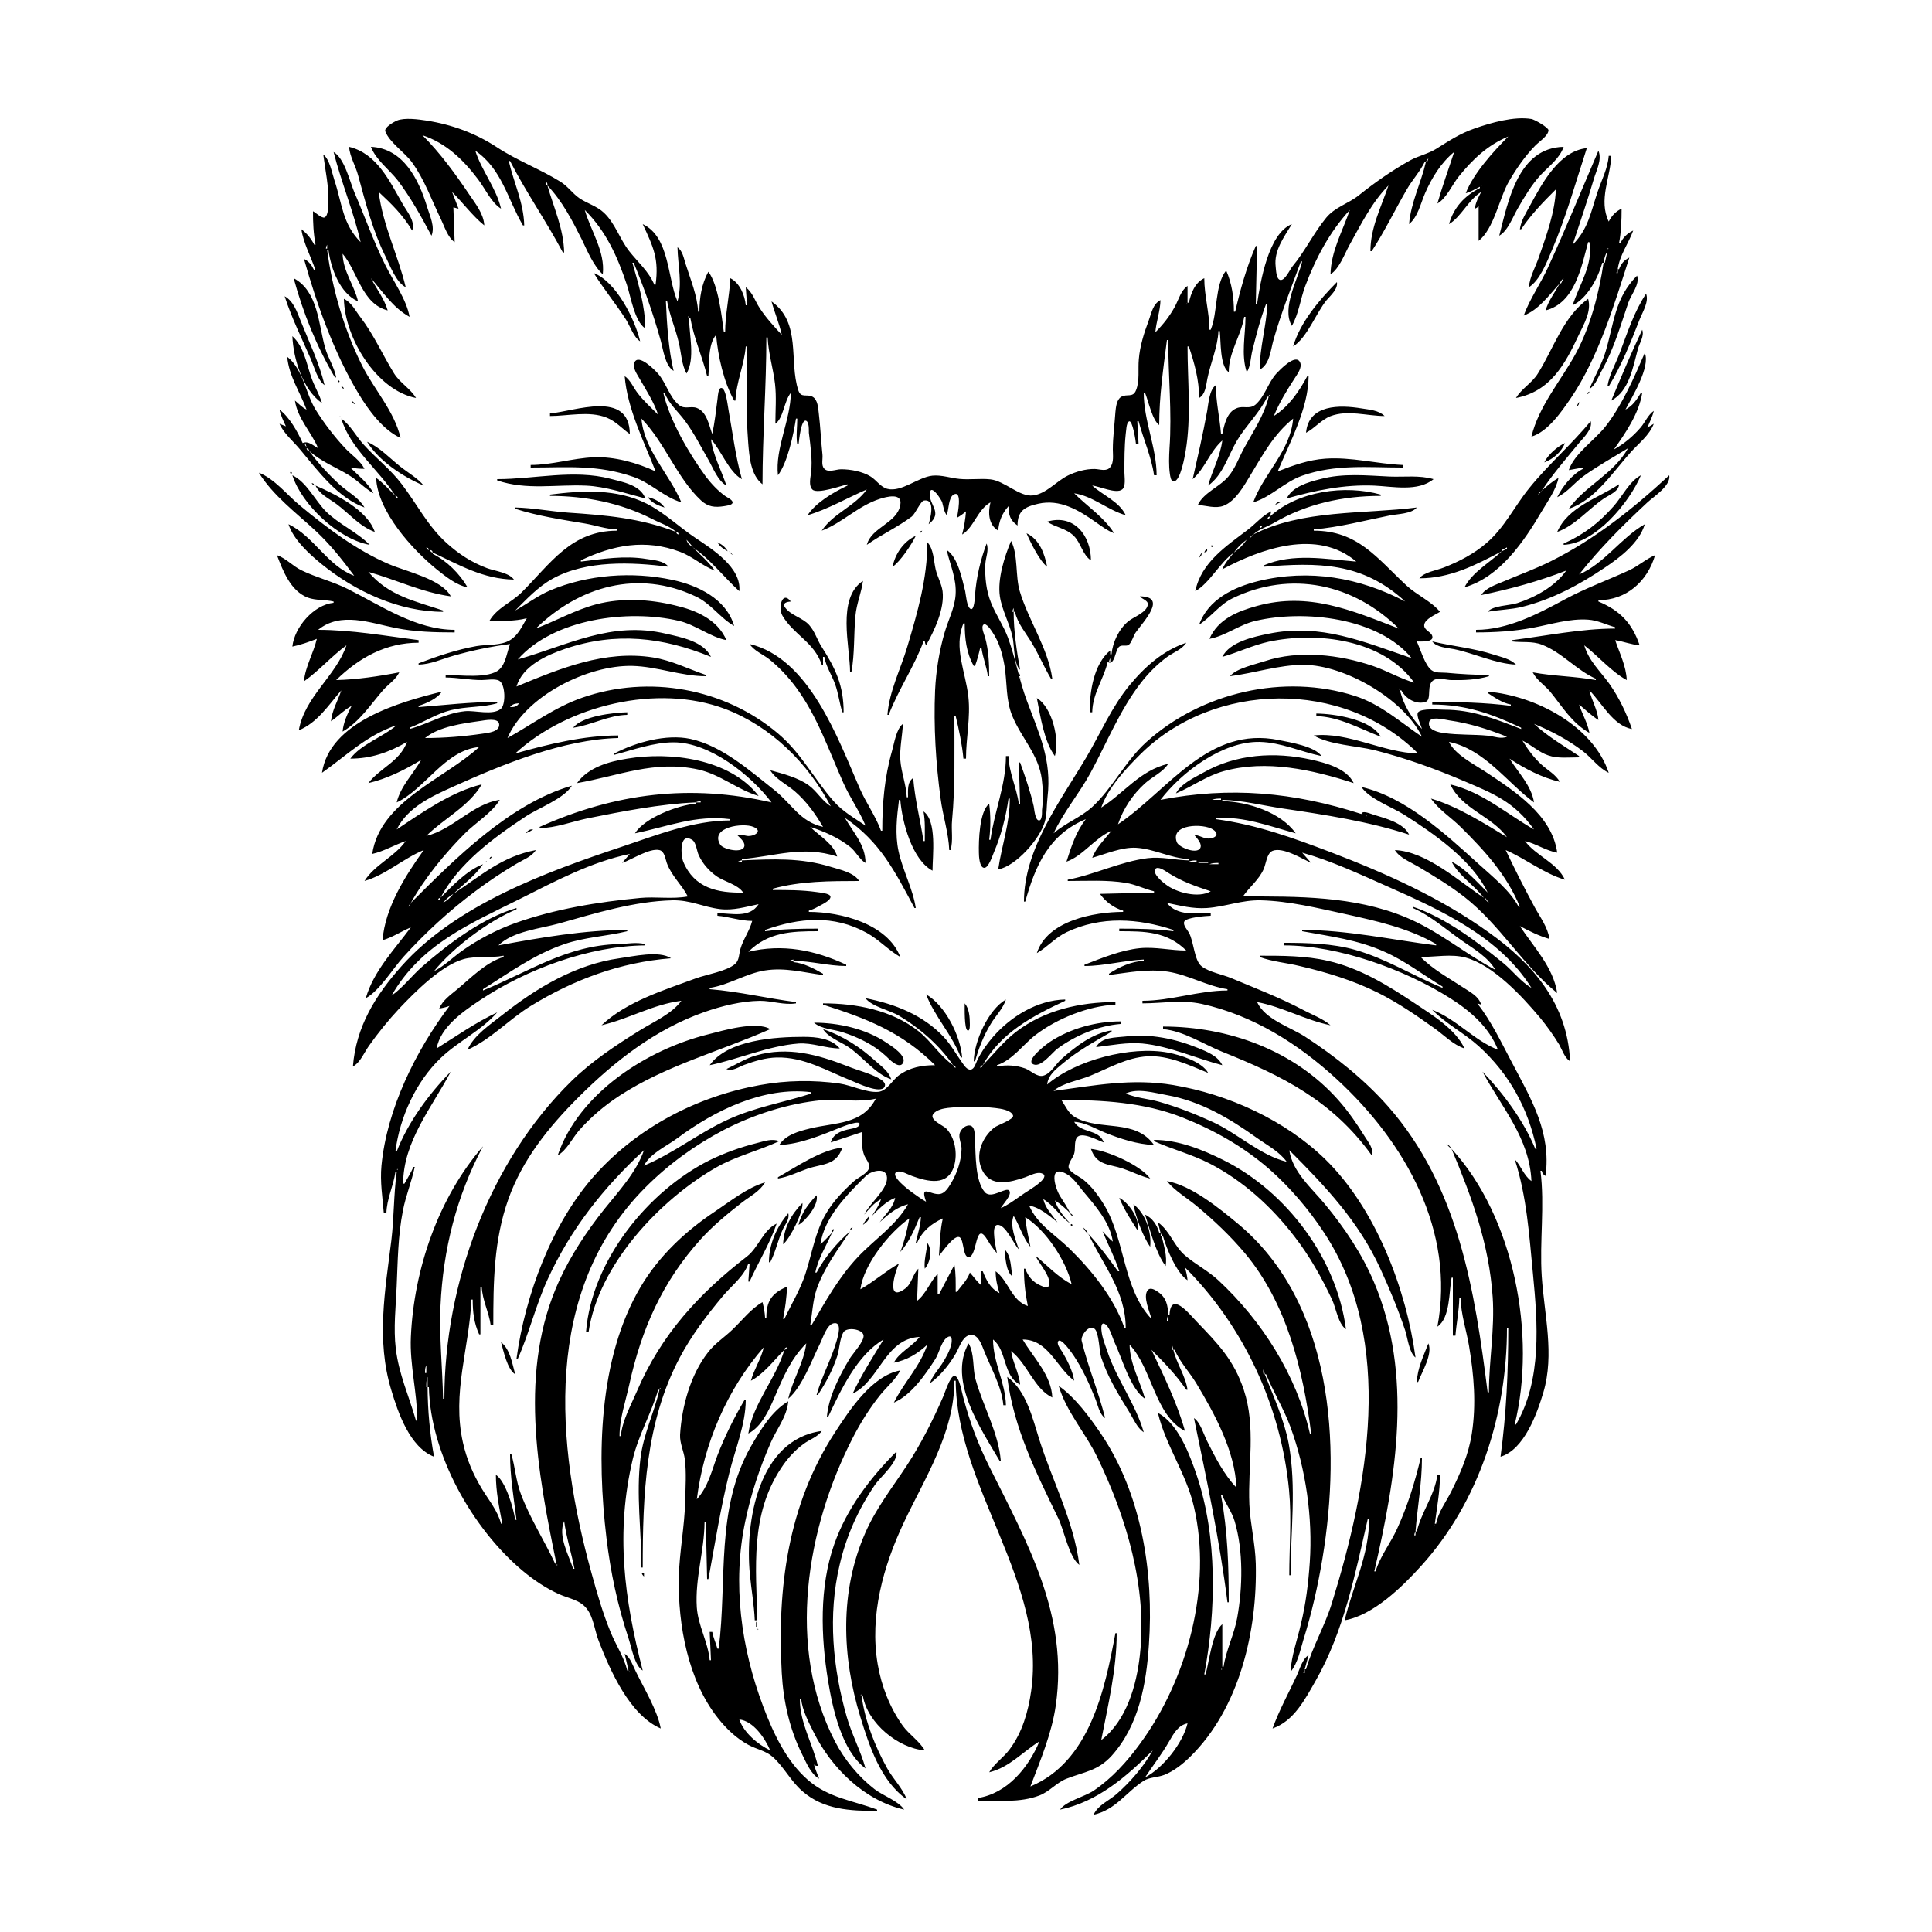 <?xml version="1.0" encoding="UTF-8"?>
<svg xmlns="http://www.w3.org/2000/svg" xmlns:xlink="http://www.w3.org/1999/xlink" width="1500pt" height="1500pt" viewBox="0 0 1500 1500" version="1.1">
<g id="surface1">
<path style=" stroke:none;fill-rule:nonzero;fill:rgb(0%,0%,0%);fill-opacity:1;" d="M 1003 174 C 984.785 181.203 978.547 218.762 976 236 L 975 236 L 976 191 L 975 191 C 967.863 207.102 962.93 225 959 242 L 958 242 C 958 231.051 956.465 220.074 952 210 C 942.988 221.168 945.617 242.484 940 256 L 939 256 C 938.965 242.555 935 229.488 935 216 C 927.652 219.457 924.777 227.492 923 235 L 922 235 L 922 222 C 916.996 225.277 914.949 232.828 912.219 238 C 908 245.723 903 252 897 258 C 897.691 249.559 900.824 241.531 901 233 C 895 236.07 894 243.16 891.809 249 C 888.18 258.582 885 268.762 884.172 279 C 883.426 286.68 885 295.633 882 303 C 879.625 309.141 874.707 305.449 870.395 308.184 C 866.871 310.418 866.371 316.246 866 320 C 865.363 329.68 864 339.281 864 349 C 864 353.168 864.93 359.172 862 362.684 C 859.172 366.422 853.945 364.227 850 364.129 C 843 364 835.203 366.168 829 369.27 C 820 373.719 812.281 383.418 802 384.629 C 791.664 386 780 373.367 769 372.176 C 761 371.32 752.957 372.602 745 371.828 C 738 371.164 730.953 368.613 724 369.301 C 712.816 370.406 700 382.316 689 379.551 C 683.691 378.23 680.484 372.781 676 370 C 669.629 366.035 660.434 364.328 653 364.34 C 649 364.344 642.766 367.344 639.758 363.668 C 637.465 361 638.918 356.324 638.562 353 C 637.422 342.355 637 331.645 635.715 321 C 635.188 316.746 635 310.395 630.867 308.043 C 626.391 305.59 621.922 309.434 619.805 303 C 612.328 280.203 622.441 250.652 599 234 C 601.391 242.762 605 251.062 607 260 C 600.875 253.352 594.582 246.637 589.699 239 C 586 233.355 584.473 227.227 579 223 L 580 237 L 579 237 C 578.32 229.242 574.254 219.543 567 216 C 566.398 230.039 563 244 563 258 L 562 258 C 560.266 245.105 557.789 221.457 550 211 C 544.727 220.273 543 231.434 543 242 L 542 242 C 541.461 229.641 536 216.691 532.328 205 C 530.879 200.543 530 194.742 526 192 C 526.293 206.258 529.965 220 526 234 C 518 215.59 520 184 499 174 C 507.367 192 511.691 201.027 509 221 L 508 221 C 503.672 210.711 495.258 203.566 488.52 195 C 481.188 185.68 477.641 173.434 468.91 165.184 C 463.469 160.043 456 158 450 154 C 444.426 150.184 440.715 144.441 434.996 141 C 419.336 131.297 401.277 124.523 386 114.453 C 369.297 103.449 350.871 96.688 331 93.59 C 324.941 92.645 314 91.188 308.258 93.598 C 305.688 94.676 298 99 299.176 102.059 C 302.379 110.555 314.355 118.434 319.848 126 C 329.664 139.52 335 155.102 342.258 170 C 344.992 175.645 347.656 184.5 353 188 L 352 161 L 356 162 L 351 149 C 359.305 157.305 366.957 167.688 376 175 C 375.527 166 369.27 158.328 364.328 151 C 353.348 134.711 341.922 119 328 105 C 346.203 111 359.684 124.008 371 139 C 376.461 146.008 381.434 157.41 389 162 C 385.289 146 374 132.652 369 117 C 389.699 131.137 394 154.527 406 175 L 407 175 C 406.637 157.484 398.871 141.734 395 125 L 396 125 C 408.273 149.051 424.312 172 437 196 L 438 196 C 437.621 177.66 429.922 161.215 425 144 C 436.496 156.02 444.355 171.246 451.754 186 C 456 194.797 460.719 206.277 468 213 C 469.957 195.18 458.684 179.379 454 163 C 470.609 179.613 479.324 199 486.668 221 C 489.738 230.211 492.598 249.492 501 255 C 500.855 237.441 495.75 220.734 491 204 L 492 204 C 500.277 224 506.977 243.246 512.859 264 C 514.875 271.105 516.312 284 523 288 C 519 271.402 517.734 251.117 517 234 L 518 234 C 519.848 244.742 524.582 255.309 527 266 C 529 274.062 529 282.559 533 290 C 539.871 278.527 535 259.723 535 247 L 536 247 C 538.562 262 545.344 277.156 549 292 L 550 292 C 550.742 282.602 549.508 267.43 556 260 C 557.312 276.059 562 297 570 311 L 571 311 C 571.621 296.555 577.863 283.262 579 269 L 580 269 C 580 294 578.918 319.168 580.914 344 C 581.777 354.746 582.914 369 592 376 C 592 338 595 300.047 595 262 L 596 262 C 596.516 274.039 600.293 286 601.715 298 C 602.914 308.125 602 318.809 602 329 C 608.273 324.699 608.719 311.426 614 305 C 613.824 326.27 601.703 348 604 369 C 611.555 359 616 337.457 618 325 L 619 325 C 619 331.477 617.934 338.691 619 345 L 620 345 C 620.316 342.492 621.863 325.645 625.66 326.633 C 628.324 327.324 627.949 334 628 336 C 629.23 346 630.891 357.051 629.715 367 C 629.277 370.699 627.629 377.211 630.859 380.168 C 634.723 383.703 653 377.203 658 376 L 658 377 C 647.27 382.078 633.59 390 627 400 C 642.328 395.586 658.25 386.355 673 380 C 663.793 393.035 647 398.469 638 412 C 653.91 406 666.223 392.719 683 387.344 C 687.992 385.742 700.855 382.176 699 392 C 696.555 406.27 676.582 409.23 673 423 C 684.168 415.141 697.191 409.102 707.961 401 C 710.75 398.703 714.746 389.09 717.301 388.633 C 726.852 387 721.988 403.527 721 407 C 732.77 397.699 720.562 392.035 722 382.332 C 723 375.672 730.996 388.145 731.512 390 C 732.5 393.57 732.82 397 735 400 C 736.691 396 736.309 386.168 740.41 384 C 747.551 380.012 743.289 400 743 402 C 745.57 400.527 747.742 399 750 397 C 749.523 403.055 748.52 409.121 747 415 C 756.18 409.465 758.633 396 769 390 C 767 398 767.383 407.348 775 412 C 775.605 404.566 778 398.559 783 393 C 783 399.793 784.305 404 790 408 C 790 396.617 795.535 393.48 806 391.121 C 823 387.266 837.508 396.035 851 405.574 C 855.438 408.715 859.902 412.066 865 414 C 857.246 401.602 844.242 393.215 834 383 C 848.551 385.148 860 396 874 400 C 869 389.387 856.324 384.598 848 377 C 853.52 377.449 866.578 383.723 871.258 380 C 874.289 377.543 873 370.402 873 367 C 873 357 872.949 347.031 874 337 C 874.422 334.773 874.328 328.504 876.516 327.207 C 879.27 325.57 881.906 343 882 345 L 884 345 L 883 327 L 884 327 C 887.699 341 894 354.812 896 369 L 898 369 C 897.941 347.211 888 326.777 888 305 L 889 305 C 891.633 311.324 894.645 326.262 900 330 C 900 307.652 903.203 286.125 906 264 L 907 264 C 907 292 909.988 320.25 908 348 C 907.652 354.383 907.348 361.668 908.301 368 C 908.527 369.492 909 373.793 911.215 373.793 C 916.559 373.793 919.895 354 920.566 350 C 924.984 323.711 922 295.645 922 269 L 923 269 C 927.426 282.105 930.992 295.043 931 309 C 936 306 936.312 299.438 937.398 294 C 939.852 281.766 945.453 269.496 946 257 L 947 257 C 948 265.039 946.953 284.082 954 289 C 954 273.25 963.43 261 966 246 L 967 246 C 967 260.012 963.402 275.418 968 289 C 971 284.445 971 277.371 972.375 272 C 975.367 260 978.504 247.652 983 236 L 984 236 C 983.266 253.086 978 269.828 978 287 C 985.84 283 986.52 271.723 988.711 264 C 994.738 242.762 1002.5 223.484 1010 203 L 1011 203 C 1007.816 216.758 994.77 239.262 1003 253 C 1008.48 243.359 1009.57 232.258 1013.426 222 C 1021.512 200.492 1032.348 180.004 1048 163 C 1042.348 179.609 1033.371 195 1033 213 C 1040 208.453 1043.875 197.188 1047.859 190 C 1056.766 174 1065 157.246 1078 144 C 1072.289 161 1064 176.758 1064 195 L 1065 195 C 1075 179.691 1083 163 1092.285 147 C 1096.461 139.766 1102.289 133.445 1106 126 L 1107 126 C 1103.297 142.008 1095.352 157.453 1094 174 C 1100.934 168.254 1102.934 158.023 1106.426 150 C 1111.652 138 1118.789 126.34 1129 118 C 1124.652 131.359 1119.84 144.473 1116 158 C 1122.996 154.059 1127.547 143.27 1132.613 137 C 1143.289 123.789 1155 112.605 1171 106 C 1159.504 117.527 1143.91 134.711 1138 150 C 1141.938 149 1145.301 146.727 1149 145 L 1149 146 C 1136.992 152 1128.641 161.172 1125 174 C 1134.457 168.391 1139.762 155.477 1150 149 C 1147.758 153.281 1145.723 157.176 1145 162 C 1146.414 161.527 1146.812 161.188 1148 160 L 1148 187 C 1159.902 177.66 1163.895 154.172 1171.426 141 C 1177.238 131 1183.812 121.395 1192 113 C 1194.738 110.211 1202 105.473 1202.246 101.188 C 1202.316 99 1191.367 92.777 1188.984 92.383 C 1175.48 90.145 1157.66 95.281 1145 99.695 C 1133.18 103.812 1125.199 109.273 1115 115.594 C 1108.988 119.367 1101.285 121 1095 124.414 C 1081 132.18 1067.469 141.645 1055 151.621 C 1046.875 158.121 1036.492 160.762 1029.668 169.039 C 1019.84 181 1013.285 195 1003.328 207 C 1001.5 209.215 997.629 218.047 994 217.367 C 990.777 216.73 990.738 209.496 990.43 207 C 988.891 194.625 996.973 184 1003 174 M 271 114 C 271.688 121.832 276 128.496 278 136 C 283.84 157.387 289.348 179.062 299.246 199 C 302.984 206.523 307.41 219 315 223 C 309 197.785 297.328 175.301 294 149 C 304 158.316 312.969 167.078 320 179 C 322.867 172 315.77 164 312.426 158 C 302.402 140.477 292.543 119.117 271 114 M 288 114 C 291.992 124.32 302 131.383 308.766 140 C 319 153.527 327 168.043 335 183 C 337.922 176.031 333.754 167.742 331.719 161 C 325.297 139.703 313.305 115.102 288 114 M 1164 183 C 1170.66 179.246 1174.531 168.504 1178.285 162 C 1183.465 153.023 1189 143.629 1196 136 C 1202.363 129.23 1210.961 123.008 1214 114 C 1178.672 114.734 1170.969 156.066 1164 183 M 1180 178 L 1181 178 C 1188.832 166.391 1198 157 1208 147 C 1207.23 165 1200.484 183.215 1194.656 200 C 1192 207.57 1187.707 215 1187 223 C 1195.551 217.812 1201.168 203 1205 194 C 1215.895 168.594 1223.441 141.258 1232 115 C 1210.637 117.145 1197.348 142.234 1188.23 159 C 1184.879 165.16 1181 171 1180 178 M 1241 117 C 1227.996 147.328 1215.477 178 1201.691 208 C 1195.988 220.426 1187.656 232.203 1183 245 C 1194.656 240.578 1202.812 229 1211 220 C 1207.273 227 1202.219 233.301 1200 241 C 1222.68 235.27 1227.859 207.234 1233 188 L 1234 188 C 1237.188 205.234 1226 221.199 1221 237 C 1232.34 231.711 1240.809 215.672 1244 204 L 1245 204 C 1241.598 227.117 1234.836 253.383 1223.691 274 C 1212.285 295.098 1194.625 315.266 1189 339 C 1201.695 335.23 1212.488 319.527 1219.656 309 C 1241 277.551 1253.473 236.047 1265 200 C 1260.859 202 1258.648 204.746 1257 209 L 1256 209 C 1257.496 198 1264.273 189.238 1268 179 C 1263.426 181.133 1260 184.426 1258 189 L 1257 189 C 1258.664 180.043 1259 171.086 1259 162 C 1254.387 164.152 1251.332 167.504 1249 172 C 1240.93 155.25 1250.27 138 1251 121 L 1249 121 C 1248.195 131 1243.438 139.742 1240.355 149 C 1235 164.781 1233.246 177.719 1221 190 C 1226.531 173.008 1232.402 156.152 1237.426 139 C 1239.418 132.195 1243.953 124.043 1241 117 M 259 118 C 265 141.516 274.551 164.438 280 188 C 265.836 173.824 265.695 158.148 259.668 140 C 257.727 134.156 256 123.766 251 120 C 252.594 132.555 255.301 144.238 254.984 157 C 254.922 159.535 254.973 167.543 252 168.793 C 249.961 169.754 245 165 243 164 C 243 173 243.348 181.23 245 190 L 244 190 C 241.574 185.25 238.297 181.164 234 178 C 235.629 189.031 241.559 199.422 245 210 L 244 210 C 242 205.832 240 203 236 201 C 245.988 236.461 259.488 274.387 278.602 306 C 286 318.324 297.523 334 311 340 C 306.211 319.301 290.633 302.637 281.246 284 C 267.359 256.422 258 224.629 254 194 L 255 194 C 256.945 208.438 263.855 227.777 278 234 C 274.961 221.211 266.281 210.559 266 197 C 277.758 210.832 280.953 236 301 241 C 298.41 232.016 292.332 224.223 288 216 C 297.387 226.777 305.219 239 318 246 C 315.586 232.461 305.387 218.277 299.246 206 C 289.977 187.465 283.258 168.031 275 149 C 271.492 140.418 267.312 122.719 259 118 M 1109 123 L 1108 126 L 1107 126 C 1107.684 124.422 1107.805 124.223 1109 123 M 395 124 L 394 125 L 395 124 M 424 141 C 424.984 142.48 425 142.203 425 144 L 424 144 C 423.785 142.578 423.727 142.328 424 141 M 1078.668 142.668 C 1078.723 142.723 1078.777 143.777 1078.332 143.332 C 1078.277 143.277 1078.223 142.223 1078.668 142.668 M 1150 144.332 C 1150.773 144.332 1150 144.832 1149.668 144.668 L 1150 144.332 M 1151 148 L 1150 149 L 1151 148 M 1149 159 L 1148 160 L 1149 159 M 454 162 L 453 163 L 454 162 M 1049 162 L 1048 163 L 1049 162 M 281 188 L 280 189 L 281 188 M 254 190 L 254 193 L 253 193 C 253.25 191.547 253.316 191.246 254 190 M 1221 190 L 1220 191 L 1221 190 M 1248.668 192.668 C 1248.723 192.723 1248.777 193.777 1248.332 193.332 C 1248.277 193.277 1248.223 192.223 1248.668 192.668 M 1248 195 L 1246 204 L 1245 204 C 1245.484 200.715 1246.227 197.82 1248 195 M 266 196 L 265 197 L 266 196 M 1012 202 L 1011 203 L 1012 202 M 491 203 L 490 204 L 491 203 M 1256 209 L 1256 212 L 1255 212 C 1255.25 210.547 1255.316 210.25 1256 209 M 246 211 L 245 212 L 246 211 M 461 212 C 468.703 224.371 478 235.664 485.945 248 C 489.266 253.242 491.785 261.582 497 265 C 492.902 247.707 478.391 218.738 461 212 M 1271 214 C 1253.527 231.617 1253.254 250.633 1246.562 273 C 1243.543 283.094 1237.996 292.305 1234 302 C 1239 299 1241 292.066 1243.996 287 C 1253 270.68 1258.266 252.605 1264.207 235 C 1266.312 228.758 1273.379 220.711 1271 214 M 288 215 L 287 216 L 288 215 M 228 216 C 235.402 243.117 245.727 268.793 260 293 L 261 293 C 259.578 285.031 254.652 278 252.43 270 C 247.301 252 247 226 228 216 M 1214 216 L 1212 220 L 1211 220 C 1211.938 218.051 1212.395 217.449 1214 216 M 1038 219 C 1024.574 232.539 1009.387 250.301 1004 269 C 1015 262 1021.672 243.168 1030 233 C 1033.316 229.191 1038.867 224.332 1038 219 M 1278 228 C 1268.645 242.188 1263.516 258.246 1257.574 274 C 1254.367 282.5 1249.352 291 1248 300 L 1249 300 C 1259 283.637 1266 266 1273 248 C 1275.285 242.246 1280.406 234.18 1278 228 M 221 230 C 226.5 247 234.348 262.773 241.426 279 C 243.988 285 246.66 295.355 252 299 C 248 282.098 239.797 265.125 233.398 249 C 230.695 242.191 227.766 233.648 221 230 M 267 232 C 267.633 262.473 292.324 303.047 323 309 C 318.789 301.828 310.641 297.355 306 290 C 296.812 275.125 290.43 260.125 279.652 246 C 275.773 241 272.945 234.832 267 232 M 1177 309 C 1203.746 303.812 1214.996 283 1225.781 260 C 1229.77 251.555 1235.805 241.582 1233 232 C 1213.582 246 1206.184 270.641 1194 290 C 1189.484 297.359 1181.227 301.805 1177 309 M 921.668 235.668 C 921.723 235.723 921.777 236.777 921.332 236.332 C 921.277 236.277 921.223 235.223 921.668 235.668 M 534.668 245.668 C 534.723 245.723 534.777 246.777 534.332 246.332 C 534.277 246.277 534.223 245.223 534.668 245.668 M 1275 256 C 1266.48 274 1258.645 292.641 1251 311 C 1264.969 303.691 1267.859 284.773 1271.641 271 C 1272.961 266.199 1276.758 261 1275 256 M 227 261 C 227.758 278.594 235 302.508 250 313 C 248 306.082 244 299.824 241.695 293 C 237.867 282.023 236 269.109 227 261 M 1277 274 C 1268.793 293.02 1259.336 314.656 1246.574 331 C 1238.238 341.68 1222.242 352.215 1218 365 L 1229 363 L 1229 364 C 1220.527 368.395 1213.219 377.531 1209 386 C 1216.641 382.438 1222.23 375 1229 370 C 1239.918 362 1252.449 355.129 1264 348 C 1252.723 368.23 1230.703 377.02 1218 395 C 1238.184 388.57 1252.645 366 1266.172 351 C 1272.477 344.027 1280.535 338.004 1284 329 L 1279 332 C 1280.805 327.66 1282.906 323.598 1284 319 C 1279.527 322 1277.188 328 1273.699 332 C 1267.855 338.828 1260.848 344.629 1253 349 C 1262 336.309 1272.637 320.777 1275 305 L 1274 305 C 1270.707 310.355 1267.711 315.031 1262 318 C 1267 308.316 1281.531 285 1277 274 M 223 277 C 224.293 292 232.98 304.395 238 318 C 234.41 316.293 232 313.461 229 311 C 231 325.02 241.684 335.297 247 348 C 243.207 346 239.293 342.012 235 344 C 231 335 224.832 324.008 217 318 C 218 322.566 219.996 326.766 222 331 L 217 329 C 220.465 336.777 227.68 342.531 233 349 C 246.793 365.43 262 386.348 283 394 C 278.477 386.238 270.609 382.371 264 376.535 C 255.891 369.191 246.336 359 240 350 C 249.191 358.387 260.531 362.559 271 369 C 277.766 373.043 283 379.043 290 383 C 285.941 375.18 278.18 369.18 272 363 C 275.699 363.688 279.238 364 283 364 C 279.582 357.43 273 353.352 268 348 C 259.586 339 251.617 328.613 245 318 C 237.199 305.258 235.254 286.457 223 277 M 511 322 C 505.5 316.5 499.617 311.207 494.898 305 C 491.719 300.82 489.406 295 485 292 C 487 317.297 499.926 342.598 509 366 C 494.598 359.266 477 354.363 461 355.039 C 444.559 355.734 428.469 361 412 361 L 412 363 C 440.641 363 464 360.578 492 370.344 C 505.246 375 515.797 386.113 529 390 C 519.977 368.438 499.977 349.184 498 325 C 516.324 343.711 525.41 371 544.289 388.531 C 549.699 393.555 555 394.105 562 393 C 563.492 392.664 568.793 392.363 568.793 390.074 C 568.793 388 564.398 386.105 563 385.074 C 557.34 381 552.324 375.648 548 370 C 535 352.23 520 326.621 515 305 L 516 305 C 519.254 313.582 526.734 319.715 532 327 C 538.941 336.363 544.227 347 550 357 C 553.691 363.426 557.34 373.348 564 377 C 560 365 553.715 353.723 552 341 C 559.812 349.488 566 366.59 576 372 C 571 354.359 568.824 336.012 565.574 318 C 565 315.363 563.652 301.207 560 301.207 C 557.691 301.207 557.336 307.492 557.168 309 C 556 318.508 554.934 327.625 553 337 C 550.355 330.09 548.887 319.762 540.996 316.742 C 536.316 315 531.508 318.035 527.289 314.562 C 519.629 308.258 517.266 297.336 510.816 290 C 508.594 287.473 495.832 274.348 492.617 281.32 C 490.762 285.352 494.699 290.711 496.578 294 C 501.773 303.09 507.609 312.043 511 322 M 949 337 L 948 337 C 946.98 324.164 944 312 944 299 C 938.891 302.566 938.266 313.152 937.25 319 C 934 337 930 354.289 926 372 C 935.41 364 939.27 350.57 949 342 C 947.387 354.48 941.262 365.074 938 377 C 949.566 368.785 953.473 353.73 960.453 342 C 967.488 330.176 978 320.461 984 308 L 985 308 C 981.617 322.27 972.816 335.266 965.863 348 C 961.789 355.461 959.23 363.363 953.676 370 C 946.875 378.121 934.543 382.344 930 392 C 936.375 392.504 943.82 395.07 950 392.656 C 959.309 389.02 965.867 377.156 970.797 369 C 980.688 352.629 988.867 337.324 1004 325 C 1001.941 350.195 981.234 367.512 973 390 C 986.637 386.062 997.254 374.168 1011 369.344 C 1036.91 360.258 1062.203 363 1089 363 L 1089 361 C 1068.844 360.133 1049.387 354.691 1029 356.09 C 1015.914 357 1004 361.324 992 366 C 1001.41 343.395 1015.93 317 1016 292 L 1015 292 C 1008.703 303.828 1000.516 315.797 989 323 C 993.219 312.73 998.961 303.285 1005 294 C 1007 290.758 1011.285 285.496 1009.383 281.32 C 1005.98 274 993.438 287.449 991 290 C 984.547 297.121 982.23 307.379 974.957 314 C 970 318.188 965.379 314.656 960 317 C 952.473 320 950.469 330 949 337 M 262.5 295.5 C 261.871 296.129 262.871 297.129 263.5 296.5 C 264 296 263 295 262.5 295.5 M 265 300 C 265.77 301.312 265.688 301.23 267 302 C 266.453 300.363 266.637 300.547 265 300 M 515 303 L 514 304 L 515 303 M 987 304 L 986 305 L 987 304 M 1232 306 C 1233.637 305.453 1233.453 305.637 1234 304 C 1232.688 304.77 1232.77 304.688 1232 306 M 985.668 306.668 C 985.723 306.723 985.777 307.777 985.332 307.332 C 985.277 307.277 985.223 306.223 985.668 306.668 M 273 311 C 273.898 313.125 273.875 313.102 276 314 C 274.898 312.543 274.457 312.102 273 311 M 1226 312 C 1225 313.516 1224.613 314.34 1224 316 C 1225.629 314.484 1226 314.145 1226 312 M 427 321 L 427 323 C 441 323 457.438 318.832 471 324.258 C 478.195 327.137 482.832 332.656 489 337 C 488.691 302.336 445.926 319.453 427 321 M 1014 336 C 1020.832 332.461 1025.703 326 1033 323.117 C 1046.453 318 1061.211 323 1075 323 C 1070.305 318.461 1063.203 318.105 1057 317.078 C 1040.316 314.324 1015.949 313.828 1014 336 M 512 322 L 511 323 L 512 322 M 263.668 323.332 C 263.223 323.777 264.277 323.723 264.332 323.668 C 264.777 323.223 263.723 323.277 263.668 323.332 M 989 323 L 988 324 L 989 323 M 265 325 C 271.855 348.301 294.488 365 307 385 C 302.18 380.18 297.582 375 292 371 C 293.188 397.008 320 426.52 339 442 C 345.812 447.434 354.219 454.305 363 456 C 357 445.488 346.816 435.387 336 430 L 336 429 C 356.988 438.801 375 449.508 399 450 C 395.258 444.535 384 443.32 378 441.051 C 366.27 436.66 356.309 430.207 347 421.828 C 332 408.348 324 391.695 312 376 C 303.328 364.465 291.816 355.719 282.172 345 C 276.297 338.473 272.191 330.176 265 325 M 1235 327 C 1220 345.281 1202 360.711 1187.262 379 C 1175.68 393.262 1168.242 409.492 1154 421.699 C 1144.281 430.027 1132.816 436 1121 440.602 C 1115.441 442.824 1105.633 444.164 1102 449 C 1125.816 449 1145.473 438.812 1166 428 C 1156.387 437 1143.172 444.105 1137 456 C 1164.473 448.086 1183.336 420.242 1196.988 397 C 1201.594 389.16 1208.27 380 1210 371 C 1205.242 373.746 1201 377.395 1197 381 C 1205.5 368.148 1216 356 1225.922 344 C 1229.504 339.664 1236.668 333.102 1235 327 M 285 343 C 294.309 358 312.984 370.266 329 377 C 324.199 371.188 316.898 367.109 311 362.398 C 302.844 356 294.688 347.098 285 343 M 237 344 L 238 347 C 236.711 345.559 236.598 345.766 237 344 M 1199 359 C 1205.941 356.332 1212.285 351.008 1215 344 C 1208.953 346.82 1201.855 353 1199 359 M 1265 347 L 1264 348 L 1265 347 M 240 350 C 238.363 349.453 238.547 349.637 238 348 C 239.637 348.547 239.453 348.363 240 350 M 248 348 L 247 349 L 248 348 M 1253 349 L 1252 350 L 1253 349 M 225.5 366.5 C 224.871 367.129 225.871 368.129 226.5 367.5 C 227 367 226 366 225.5 366.5 M 201 367 C 212 384.781 229.848 398 245 412.09 C 256.379 422.688 265.77 434.547 275 447 C 254.289 439.418 243.789 416.406 224 407 C 227.852 419.059 240.414 430.445 250 438.195 C 276 459.25 309.977 475 344 475 L 344 474 C 322 466.578 301.879 462.66 286 444 C 307.379 450 327.785 460.008 350 463 C 343.219 449.723 315 443.598 302 438 C 276.812 427.195 254 410 233 392.574 C 223 384.391 213.191 371.715 201 367 M 227 369 C 234.223 391.816 263 418.754 287 423 C 277.266 413 263.18 407.102 253 397 C 244.582 388.504 238 374.148 227 369 M 386 372 L 386 373 C 408.965 380.789 431.449 376.008 455 377.039 C 470.25 377.707 486.285 383.191 501 387 C 497.395 376.613 483.422 374.211 474 371.734 C 445.418 364.219 414.965 372 386 372 M 999 387 C 1021.172 380.707 1043.82 376.023 1067 377.039 C 1081.191 377.66 1100.988 382 1113 372 C 1102 368.793 1090.172 370.449 1079 370 C 1060.973 369.172 1042.711 367.215 1025 372 C 1015.824 374.305 1003.371 377.82 999 387 M 1214 422 L 1214 423 C 1238.719 422 1265 390.211 1274 369 C 1265.281 373.426 1259.309 385.734 1252.836 393 C 1241.336 406 1229.734 415 1214 422 M 1296 369 C 1267.895 395 1238.324 418.602 1204 435.754 C 1192 441.738 1179.312 446.309 1167 451.578 C 1161.258 454.035 1153.367 456.492 1150 462 C 1172.789 457.297 1194.312 451.414 1216 443 C 1207.359 455.262 1192 463.734 1178 468.254 C 1171.879 470.219 1159 470.055 1155 475 C 1163.973 473.336 1173 473.336 1182 471.105 C 1205.172 465.312 1226.27 454 1246 440.668 C 1257.934 432.691 1272.77 421.371 1277 407 C 1258.426 417.582 1245.832 437.441 1226 446 C 1242.363 425.363 1259.695 408.062 1279 390.09 C 1284.211 385.238 1297.324 377.148 1296 369 M 242 375 C 242.77 376.312 242.688 376.23 244 377 C 243.453 375.363 243.637 375.547 242 375 M 1257 376 C 1240.457 387 1217.453 393.414 1209 413 C 1222.797 408 1233 395.496 1245 387.207 C 1248.992 384.414 1257 381.566 1257 376 M 245 377 C 248 383.625 255.281 387 261 391.156 C 271 398.539 279 408.598 291 413 C 285.352 396 260.477 383.672 245 377 M 331 378 L 332 379 L 331 378 M 427 384 L 427 385 C 454.309 385.02 481.578 390.344 506 402.758 C 512.176 406 519.887 408.375 525 413 C 497 402.18 470.539 400 441 398 C 427.387 397 413.625 394.281 400 394 L 400 395 C 417.676 400.652 435.758 403.352 454 406.414 C 462.328 407.812 470.535 410.824 479 411 L 479 412 C 443.379 412.098 427.664 437.273 404.91 460 C 396.949 467.828 385.793 472.004 380 482 C 389.828 482 399.414 482.48 409 480 C 405.391 486.121 402.336 493.168 396 497 C 388.559 501.48 378.273 500.164 370 501.613 C 354.797 504.285 339.395 509.488 325 515 L 325 516 C 334.355 515.801 343 511.691 352 509.141 C 366.465 505 381 502 396 500 C 393.715 506.125 392.719 515.09 387.773 519.695 C 379.691 527.234 356.465 524 346 524 L 346 526 C 355.387 526.078 364.555 528 374 528 C 377.668 528 384.184 526.715 387.484 528.453 C 392.48 531.082 392.863 547.125 388.773 550.41 C 382.309 555.605 368.824 551.387 361 552.172 C 345.59 553.711 332.566 562 318 566 L 318 565 C 329 560.828 338.301 554.34 350 551.375 C 361.715 548.406 374.727 549.332 386 546 L 386 545 C 365.434 545 345.449 547.387 325 549 L 325 548 C 330.785 546.297 339.84 542.238 343 537 C 310.438 545.023 255.949 560.273 250 600 C 269.645 586.16 284.398 571.035 308 563 C 297.328 572.234 280.332 577.781 272 589 C 288 589 302 584.156 316 576 C 310.395 591.285 295.172 596.117 286 608 C 300.383 604.672 314.477 597.664 327 590 C 320.773 601 310.977 610.469 308 623 C 330 612.727 345.566 582.32 372 580 C 345.23 604.641 295 622.137 289 663 C 298 661 306.211 656 315 653 C 306.344 665.285 291 671.23 283 684 C 299.566 679.227 313 666.602 329 660 C 314.613 680.086 299 704.68 297 730 C 304.73 727.773 311.59 723.086 319 720 C 306.27 737.18 290 754 284 775 C 294.742 769.129 304.82 752.227 313.172 743 C 330 724.375 348.906 707 369 692 C 379.258 684.199 390 677.195 401 670.602 C 405.949 667.633 413 665.102 416 660 C 389.633 665 373.688 679.656 352 694 C 359.867 686.469 368.793 680.078 375 671 C 362.52 675.73 351.281 687.723 342 697 C 356.426 670.004 383 650.586 408 634 C 418 627.316 437.742 620.238 444 610 C 395.805 624 353.312 666.691 319 701 C 329.715 681.773 345.488 662.535 361 647 C 369 639 382.398 630.684 388 621 C 366.801 624.18 351.629 644.102 331 649 C 344.609 635.504 364.211 626 374 609 C 350.941 614.477 327.41 631 308 644 C 316.676 626.582 335.219 618.262 352 610.695 C 390.277 593.438 437.371 574 480 573 L 480 571 C 453.172 571.02 425.703 577.762 400 585 C 440.77 547.453 510.387 530.633 563 550.426 C 598.695 564 627.406 592.598 645 626 C 638 621.586 634.457 614.539 627.984 609.789 C 619.793 603.773 607.715 600.652 598 598 C 601.973 604.758 611 609.152 617 614.289 C 626.23 622.32 632.84 631.555 639 642 C 621 638 614.73 624.039 601 613.211 C 581.852 598.109 560.52 579 536 573.668 C 517.312 569.707 493.531 576.285 477 585 L 477 586 C 491.77 582.168 507.598 576.34 523 576.34 C 551 576.34 582.941 601.707 599 623 C 535.934 608.539 478 615.652 419 642 L 419 643 C 431.5 642.742 443.805 638 456 635.398 C 482.961 630.008 512.535 624.18 540 623 L 540 624 C 526.43 625.109 500.312 635 493 647 C 519 641.617 539.945 632.562 567 636 L 567 637 C 538.219 637.004 509.898 648.363 483 657.332 C 423.727 677.094 354.305 702.438 311.836 750 C 291.523 772.746 276.441 797.078 274 828 C 279.715 825 282.723 817.234 286.426 812 C 293.633 801.812 301.527 792.086 310 783.004 C 322.289 770.062 342.477 749.617 360 744.637 C 369.566 742 381 744 391 742 L 391 743 C 377.426 747 365.609 759.215 355 768.078 C 349.699 772.508 343.777 776.496 341 783 C 343.773 782.59 346.328 782 349 781 C 322.75 815.828 300.375 861 296.172 905 C 294.98 917.508 297 929.625 298 942 L 300 942 C 300.23 930.816 305.398 921 307 910 L 308 910 C 305.621 927.656 305.965 945.34 303.844 963 C 299 1002.234 292 1040.18 303.719 1079 C 309 1096.672 318.168 1123.703 337 1131 C 333.824 1114 332 1094.406 332 1077 L 333 1077 C 334 1129.012 366.996 1187.238 406 1219.715 C 414.473 1226.77 423.93 1233.148 434 1237.688 C 441.562 1241.098 450.176 1242.047 455.582 1249.016 C 460.82 1255.77 461.762 1266.129 464.812 1274 C 473.75 1297.078 488.922 1331.609 513 1342 C 510.496 1328.129 500 1310.801 493.754 1298 C 491.422 1293.305 489.48 1287 485 1284 L 488 1297 L 487 1297 C 484.52 1286.551 478 1277 474 1267 C 467.988 1252.477 463.629 1237.129 459.426 1222 C 431.426 1121.266 421 1002.309 501 922 C 518.809 904.105 539.539 889 562 877.258 C 585.199 865.293 611.938 856.66 638 854.172 C 651.77 853 666.484 856.219 680 853 C 669.273 873.355 648.891 871.273 629 876.129 C 620.254 878.266 610 881 605 889 C 621.57 888.285 637.812 881.27 653 875.199 C 654.277 874.688 668.352 869.07 667.367 873.043 C 666.641 876 660.316 876.305 658 877 C 652 878.414 646.766 880.766 645 887 L 669 879 C 669 885.148 668.844 891.16 671 897 C 672.266 900 675.746 903.629 674.695 907 C 673.32 911.309 666.227 914.152 663 917.09 C 654.875 924.488 647 932.516 641.453 942 C 632.848 956.434 630.465 973.254 625.328 989 C 621.227 1001.594 614.594 1012.176 609 1024 L 608 1024 C 609.543 1015.805 610.828 1007.344 611 999 C 599 1004.102 595 1010.344 595 1023 L 594 1023 C 593.824 1019 593 1015 592 1011 C 583 1016.152 576.316 1025 569 1032 C 562.668 1038.16 555 1043 549.68 1050 C 536 1067.484 529.32 1092.148 528 1114 C 527.723 1120.566 530.871 1126.562 531.711 1133 C 533 1143.316 532.207 1154.602 531.984 1165 C 531.559 1185.07 527.441 1205 527 1225 C 526.348 1261.578 534.172 1304.727 557.449 1334 C 564 1342.273 571.656 1349.586 581 1354.688 C 587.27 1358.109 594.59 1359.266 600 1364.109 C 608.812 1372 614 1383 623 1390.699 C 639.477 1405.145 660.27 1406 681 1406 L 681 1405 C 661.746 1397.734 643.219 1396 627 1381.711 C 610.438 1367.238 600.203 1345.207 592.574 1325 C 575.375 1279.43 568.418 1229.027 578.66 1181 C 583 1160.016 589.809 1139.648 598.426 1120 C 603 1109.422 610.965 1100 612 1088 C 599.219 1095.391 590.316 1110.469 583 1123 C 555.348 1171.625 564.734 1227 558 1280 L 557 1280 C 555.797 1275.598 553.777 1271.512 553 1267 L 551 1267 L 552 1289 L 551 1289 C 549.777 1275 542 1262.242 541 1248 C 539.539 1225.477 546.816 1204.184 547 1182 L 548 1182 L 549 1226 L 550 1226 C 555.176 1198.121 559.465 1170.629 566.371 1143 C 570.879 1125 578.949 1105.684 579 1087 L 578 1087 C 570 1100.566 562.641 1115.301 557 1130 C 552.516 1142 549.867 1154.281 541 1164 C 546.461 1120.805 564.305 1079 593 1046 C 590.879 1055.172 585.473 1063 583 1072 C 593 1066.797 601 1056 609 1048 C 602.598 1070.227 584.43 1089.789 581 1113 C 591.262 1107.66 596.891 1095.176 601.281 1085 C 607.98 1069.473 613.852 1055.184 626 1043 C 624 1058.418 615.441 1071.133 612 1086 C 623 1076.539 630.27 1056 636.754 1043 C 638.883 1038.742 641.832 1028.77 647 1027.461 C 654.328 1025.621 650.398 1038.113 649.574 1041 C 645.461 1055.402 638 1068.711 634 1083 L 635 1083 C 641.277 1073.398 646.387 1064 650 1053 C 651.871 1047.328 651.895 1039.113 655 1034.152 C 657.684 1030.262 669.234 1031.766 670.41 1036.5 C 671.5 1041 661.867 1051.195 659.605 1055 C 651.762 1068.184 643.27 1084.473 642 1100 L 643 1100 C 652.754 1079.395 665.426 1052 686 1040 C 677.66 1053.621 668.758 1067.523 662 1082 C 682.75 1072.297 687.219 1039.227 714 1038 C 708.441 1045.297 697.871 1050.078 694 1058 C 704.277 1056 712.301 1051.074 720 1044 C 714.223 1061.078 701.84 1073.238 694 1089 C 707.418 1083.32 718.656 1067 726.301 1055 C 729.211 1050.449 731 1040.508 736 1038 C 739.488 1036.188 739 1041.227 738.742 1043 C 737.602 1048.641 734.383 1054.211 731.301 1059 C 728 1064 723.883 1068.324 722 1074 C 730 1068.25 737 1059.629 742 1051 C 744.672 1046.598 746.789 1038.637 752 1036.785 C 758.41 1034.582 761.598 1042.496 763.316 1047 C 768.68 1061.035 777.676 1076 779 1091 L 781 1091 C 780.641 1073.504 771 1057.637 771 1040 C 781.914 1048.625 778.613 1068.457 792 1075 C 791.215 1066 786.316 1058 785 1049 C 797.438 1058.477 803 1078.469 817 1085 C 816.238 1067.566 802.43 1054.289 794 1040 C 813.844 1040.012 819.855 1061.184 834 1072 C 832.863 1064.422 828.82 1056.59 824.988 1050 C 823.895 1048.121 820.352 1044 821.445 1041.598 C 823.383 1037.41 832.949 1051.523 833.922 1053 C 840.492 1063.004 845.578 1074 850 1085 C 852.234 1090.07 853.336 1097.809 858 1101 C 853 1080.734 844.645 1061.117 839.809 1041 C 838.812 1037 845.719 1027.754 849.973 1031.816 C 853.348 1035.035 853.402 1049.141 855 1054 C 859.945 1069.02 868.262 1082.648 876.574 1096 C 879.797 1101.172 882.816 1108.672 888 1112 C 881.711 1090 866.961 1071 859.668 1049 C 857.945 1044 855.668 1038.469 855.18 1033 C 855 1031.766 854.699 1027.102 857 1027.633 C 861.168 1028.523 863.672 1038.719 865.258 1042 C 871 1054.047 877.605 1078.559 889 1086 C 885 1072 877.309 1059.039 877 1044 C 894.578 1062.422 896.449 1098.781 920 1111 C 914 1089.402 903.512 1068.109 894 1048 C 903.875 1058 913.168 1067.391 921 1079 L 922 1079 C 920.383 1068.039 913.488 1058.746 911 1048 L 912 1048 C 916 1057.453 923.488 1065.215 928.797 1074 C 943.227 1098 958.773 1126.449 960 1155 C 950.27 1144.824 943.547 1131.512 937.246 1119 C 934.496 1113.531 932 1104.406 927 1101 C 936.84 1148.699 946.891 1195.66 953 1244 L 954 1244 C 954 1216.09 953.184 1188.52 948 1161 L 949 1161 C 951.863 1168 956.379 1173.707 958.562 1181 C 965.43 1204 964.805 1232.598 960.574 1256 C 958.238 1269 951.906 1281.078 950 1294 L 949 1294 L 949 1261 C 940.977 1268.055 938.953 1289.676 936 1300 L 935 1300 C 944.191 1250.68 945.305 1193 928.996 1145 C 923.613 1129.191 914.633 1105.133 899 1097 C 905 1122.34 921.215 1144.391 927 1170 C 941.27 1231.484 922 1303.77 885 1354 C 874.973 1367.781 863.27 1380.715 849 1390.328 C 842 1395.02 827.539 1398.367 823 1405 C 852 1399 874.617 1379.383 895 1359 C 888 1371.527 877.746 1383.371 867 1392.816 C 860.852 1398.219 852.617 1401.266 849 1409 C 866.496 1405 874 1391.645 888 1382.602 C 892.34 1379.797 899 1380 904 1378 C 911.512 1375 918.289 1369.582 924 1364 C 962.465 1326.293 976.262 1266.133 974.984 1214 C 974.609 1198.582 970.715 1183.391 970 1168 C 968.734 1138.234 975.309 1108.02 965.645 1079 C 957.922 1055.801 945.555 1043.242 929 1026 C 922.965 1019.656 908.867 1002.105 908 1021 L 907 1021 C 906.848 1013.641 905.477 1007.273 898.996 1003 C 897 1001.594 893.23 999.184 891.18 1001.621 C 887 1006.562 892.773 1018.652 894 1024 C 871.895 1000.832 873.672 963.105 857.547 936 C 853 928.512 847.816 921.297 841 915.809 C 838.289 913.625 830.508 910.188 829.727 906.621 C 829 903.449 832.902 899 833.895 896 C 835.172 892.199 833.797 886.613 836 883.32 C 839.586 878.078 852.492 885.531 857 887 C 853 876.297 839.176 880 834 871 C 842.555 871.391 850.188 876.238 858 879.395 C 869.859 884.184 883 888.449 896 889 C 881.352 868.262 854.473 878.348 835 867.582 C 829.539 864.562 827.453 859 824 854 C 855.707 854 888 855.758 918 867.602 C 942.422 877.289 965 890 985 907.285 C 1001.5 921.762 1015.949 938.691 1027.996 957 C 1083.637 1041.543 1062 1154.758 1033.973 1245 C 1028.57 1262.395 1018.977 1278.727 1014 1296 L 1013 1296 L 1016 1285 C 1011 1288.25 1009.227 1295.777 1006.781 1301 C 1000.504 1314.391 993 1328.148 988 1342 C 1004.602 1336.242 1013.219 1319.344 1021.422 1305 C 1043.473 1266.453 1052.191 1221.777 1062 1179 L 1063 1179 C 1063 1208.055 1050.473 1230.68 1044 1258 C 1066.219 1254.051 1088.703 1232 1103.172 1216 C 1148.551 1166 1170 1098.102 1170 1031 L 1171 1031 C 1171 1065.152 1169.547 1097.238 1165 1131 C 1183.328 1125.555 1193.363 1097.57 1198.277 1081 C 1207 1051.465 1199 1020.812 1197 991 C 1195.227 963.793 1199.426 936.09 1196 909 L 1197 909 C 1197.676 911.297 1197.965 911.773 1200 913 C 1204.293 879.07 1189.262 854.188 1173.891 825 C 1165.391 809 1158.242 793.586 1147 779 L 1150 780 C 1148 773.371 1141.438 770.273 1136 766.668 C 1124.465 759.016 1112.898 753 1103 743 C 1114.367 743 1126.973 740.461 1138 743.488 C 1159.395 749.363 1181.816 773.617 1195.562 790 C 1201 796.562 1206 803.633 1210.547 811 C 1213 815.367 1214.652 821.152 1219 824 C 1217 779.605 1190.496 748.535 1156 724 C 1118.512 697.043 1075.914 678 1033 661.574 C 1003.504 650.355 975.379 640.227 944 636 L 944 635 C 966.91 634.016 984.211 641.055 1006 647 C 994.367 630.496 968.535 622.402 949 622 L 949 621 C 964.582 621.32 980.586 625.457 996 627.727 C 1028.781 632.559 1062.75 637.816 1094 648 C 1089.969 639.121 1075.688 635.32 1067 632.707 C 1064.461 632 1057.578 628.715 1057 632 C 1004.449 615 955 610.527 901 621 C 917.543 599.289 949.301 575.449 978 576.016 C 994.516 576.34 1010 583.695 1026 587 C 1020.809 579.414 1001.684 576.379 993 574.602 C 938 563.367 907.727 613 868 640 C 872 628 879.52 616.746 889 608.172 C 894.496 603.199 903.172 599.312 907 593 C 884.902 598.25 873 615.535 855 627 C 860.363 611.535 873.637 597.363 885 586 C 942.234 528.762 1042.922 527 1101 585 C 1074 584.445 1046.836 568.055 1020 571 C 1032 578.242 1053 579 1067 582.375 C 1090.66 588.367 1113.57 596.594 1136 606.148 C 1159.547 616.18 1175.488 622.402 1191 644 C 1169.352 631.664 1151 615 1126 609 C 1135 628.227 1158.188 633.578 1170 650 C 1151.965 639 1131.449 626 1111 620 C 1117.184 628.777 1126.438 634.531 1134 642.004 C 1152.719 660.5 1169.887 679.348 1180 704 L 1179 704 C 1172.598 691.656 1158.258 680.113 1148 670.828 C 1122.539 647.793 1091.625 619.016 1057 611 C 1062.969 620.141 1080.699 626.602 1090 632.426 C 1113 647 1143 667.785 1155 693 C 1146.684 684.684 1137.605 674.285 1127 669 C 1132.688 680 1144.535 687.207 1152 697 C 1132.441 684.074 1107.688 661.129 1083 660 C 1086.574 666 1095.207 669.344 1101 672.801 C 1113.363 680.18 1125.621 687.555 1137 696.426 C 1164.547 718 1182.328 749.426 1209 771 C 1206 751 1190.719 735.219 1180 719 C 1187.57 723 1194.742 726.656 1203 729 C 1201.609 719.715 1195.688 712.074 1191.309 704 C 1183.516 689.625 1176 674.746 1169 660 C 1184.395 666.633 1198.898 678.352 1215 683 C 1208.852 669.816 1192.426 664.445 1184 653 C 1192.676 655.055 1200.227 660.488 1209 662 C 1205 632.633 1175.547 614.031 1153 599 C 1144 593.102 1129.621 585.828 1125 576 C 1152.695 581.793 1169.746 607.355 1191 623 C 1189 610 1178.738 599.82 1172 589 C 1183.766 596.758 1197.195 603.805 1211 607 C 1208 601.465 1201.617 598.02 1197 593.828 C 1190.965 588.352 1186.246 582 1182 575 C 1188.977 578.301 1194.645 584 1202 586.453 C 1209.488 589.094 1218.184 588 1226 588 L 1226 587 C 1214 579 1201.668 571.816 1191 562 C 1204.402 567.5 1217.461 574.41 1229 583.234 C 1235.773 588.418 1241.281 596.402 1249 600 C 1237 563.516 1191.902 540.016 1155 537 L 1155 538 C 1160.488 541.621 1166.461 545.82 1173 547 L 1173 548 C 1152.5 545.395 1132.68 545 1112 545 L 1112 547 C 1137.914 547 1157.969 554.105 1181 565 L 1181 566 C 1160.59 558.082 1143.246 551 1121 551 C 1117 551 1103.797 549.742 1101 553.027 C 1099.23 555.375 1103.363 563.254 1104 566 C 1095.949 557.254 1089.707 547.691 1087 536 L 1088 536 C 1091.242 542.195 1099.273 547.316 1106.684 545 C 1112.328 543.188 1106.465 530.59 1114 527.605 C 1117.973 526.062 1122.941 528 1127 528 C 1136.246 528.211 1147 527.797 1156 525 L 1156 524 C 1145 524 1133.867 523.352 1123 522.336 C 1119.18 522 1114.59 522.781 1111.344 520.258 C 1106.309 516.348 1102.746 504 1100 498 C 1102.672 498 1114.305 499 1111.824 493.281 C 1110.477 490.238 1105.223 489 1105.781 485.023 C 1106.434 480.449 1114.566 477.273 1118 475 C 1111.211 466.785 1100 462 1092 454.574 C 1069 433.227 1054.262 412.004 1020 412 L 1020 411 C 1039.605 409.441 1059.711 404.059 1079 400.199 C 1084.926 399.016 1096 399 1100 394 C 1058.613 399.23 1011 395.516 973 415 C 977.656 410.695 983.559 409.164 989 406 C 1014.52 391.09 1042.492 385.02 1072 385 L 1072 384 C 1044.195 376.188 1007.738 381.16 986 401 L 987 397 C 980.289 400.129 974.914 406.605 969 411.117 C 951.895 424.168 932.699 436.527 928 459 C 939.27 452.668 946.781 437 958 429 C 954.668 433.133 951 437.09 949 442 C 979 426 1022.656 410.223 1053 436 C 1029.172 434.117 1003.934 429.133 981 439 L 981 440 C 1023.352 436.652 1057.609 436.25 1091 467 C 1055.527 448.336 1016.441 441.504 977 451.129 C 957.91 455.789 938 465.344 931 485 C 940.277 479 946.867 469.398 957 464.488 C 1002.266 442.555 1051 453.23 1086 488 C 1049.285 473.754 1016 459.406 976 470.426 C 960.883 474.578 945.621 480.656 939 496 C 951.5 493.773 962.355 484.801 975 482 C 1012.586 473.234 1070.176 479.375 1096 511 C 1058.59 498.266 1025.566 483.719 985 492.004 C 973.383 494.379 954.672 498.371 949 510 C 961.18 506.52 972.477 501 985 498.211 C 1022.895 490.188 1073.824 496.375 1098 530 C 1086.93 526.789 1076.902 520.816 1066 517.078 C 1040 508.203 1008.363 504.555 982 513.332 C 974.84 515.719 959.508 519 955 525 C 973.816 522.621 992.984 516.18 1012 516.18 C 1044 516.18 1090.223 543 1104 572 C 1087 560.473 1071.895 546.719 1052 540.344 C 996.879 522.68 932.777 537.531 890 576.172 C 873.523 591.055 863.824 612.016 847.828 626.672 C 839 634.648 827 639.062 818 647 C 825.777 630.344 837.945 616.129 846.691 600 C 859.418 576.523 869.414 551.27 885.887 530 C 891.555 522.688 898.551 515.652 906 510.156 C 910.746 506.652 917.973 504.098 921 499 C 902.98 505.098 889 517.488 877 532 C 863 549 854.508 569.211 843.398 588 C 823.414 621.793 795 659 795 700 L 796 700 C 803.859 672.094 814.18 648.062 843 636 C 835.297 646.094 831.809 657.094 828 669 C 840.691 664.684 850 650.598 863 645 C 857.703 651.527 851 658.07 848 666 C 858.586 663.02 870.848 657.633 882 658.211 C 896 659 909 666.391 923 667 L 923 668 C 912.258 667.777 901.832 665 891 666.285 C 869.645 669 850 679 829 683 L 829 684 C 843.949 684 859.199 683.035 874 685.438 C 881.656 686.68 888.52 690.227 896 692 L 896 693 L 854 694 C 858.332 700.098 864.793 705 872 707 L 872 708 C 849.395 708 813 714.812 805 740 C 813.223 735.246 819.27 728 828 723.785 C 854.867 711 883.812 713 911 722 L 911 723 C 896.891 721.18 883.262 721 869 721 L 869 723 C 888.914 723 906 723.152 921 738 C 908.945 738 897 735 885 736.172 C 870.414 737.629 855.586 743.797 842 749 L 842 750 C 857.426 750 872.594 745.66 888 745 L 888 746 C 878.355 746.422 868.965 750.75 861 756 L 861 757 C 876.906 755 890.809 752 907 754.438 C 922.883 757 937.391 765.66 953 768 L 953 769 C 930.727 769.016 909.23 777 887 777 L 887 779 C 902.902 779 917 776 933 779.426 C 972.844 788.211 1008.266 810.57 1038 838 C 1091.211 887 1129.984 955.777 1116 1030 C 1126 1023.289 1125 1002.645 1127 992 L 1128 992 L 1128 1037 L 1130 1037 C 1130.766 1027.312 1132.801 1017.754 1133 1008 L 1134 1008 C 1134.254 1020.27 1138.531 1033 1140.566 1045 C 1144.363 1067.664 1146.242 1090.211 1142.727 1113 C 1140.215 1129.262 1134 1143.398 1126.754 1158 C 1122.734 1166.027 1116.594 1174.062 1115 1183 L 1114 1183 C 1115.645 1170.273 1118 1158 1118 1145 L 1116 1145 C 1113.859 1161 1103.625 1173.734 1100 1189 L 1099 1189 C 1100.52 1169.801 1104 1151.383 1104 1132 L 1103 1132 C 1098.344 1151.328 1093 1168.805 1084.691 1187 C 1079.676 1198 1071.375 1208.531 1068 1220 L 1067 1220 C 1083.957 1146.695 1097.414 1067.125 1066.574 995 C 1057.234 973.164 1043.84 953.258 1028.75 935 C 1018.336 922.398 1003.512 910.012 1001 893 C 1029.172 921.172 1054.848 948.32 1071.691 985 C 1078.902 1000.699 1085.527 1016.602 1091 1033 C 1092.957 1039 1094 1050.109 1099 1054 C 1091.785 1000.414 1068 938.25 1028.961 900.09 C 997.781 869.715 953.73 849.605 911 842.434 C 878.777 837.027 849.672 842.734 818 847 C 824.449 841 837.691 838.777 846 835.398 C 860.738 829.395 874.746 821.016 891 820.094 C 907 819.18 923.477 827.039 938 833 C 933.211 824.27 916.332 819.016 907 817.262 C 877.934 811.801 835.176 823 813 842 C 813.82 834.648 819.617 830.262 825 825.754 C 836.965 815.727 849.641 808.797 863 801 L 863 800 C 848.355 802.164 834.77 812.695 824 822.289 C 819.691 826.145 815.871 833.535 810 835.148 C 805.176 836.477 800.258 831.152 796 829.559 C 788.762 827 781.516 826.605 774 828 L 774 827 C 785.969 823.18 794.254 811 804 803.504 C 820.605 790.824 844.949 781 866 780 L 866 778 C 838.781 778 810.969 784.184 789 801 C 779.289 808.285 771.609 818.391 763 827 C 777 801.648 801.871 788.754 827 777 L 827 776 C 805.5 776.445 784.766 789.156 771 805.004 C 766.238 810.484 762 816.5 758.809 823 C 757.738 825.133 756.602 830 753.777 830.367 C 750.855 831 748.461 827 747 825 C 742.258 818.371 738.324 811.102 732.711 805.09 C 716.656 788 694.574 779.379 672 775 C 676.785 781.508 690.879 784.367 698 788.605 C 713.945 798.09 729.488 811.629 740 827 C 729.691 819.738 722.938 808.348 713 800.52 C 692.289 784.199 664.723 779 639 779 L 639 780 C 672.617 790.633 700.191 801.262 726 827 C 715.805 827 706.48 828.703 698 834.789 C 692.875 838.465 688.699 847 682 847.68 C 672.965 848.598 661 842.586 652 841.285 C 631.297 838.352 610.602 838.703 590 842.426 C 541.391 851.207 495.34 875.145 462.172 912 C 428.566 949.336 407.656 1005.562 401 1055 L 402 1055 C 410.918 1035 416 1013.152 425.309 993 C 443.234 954 468.539 922 500 893 C 493.992 910.336 480.207 925 469 939 C 455.531 956 443.371 974.258 434.309 994 C 402.391 1063.523 417.23 1142.633 432 1214 L 431 1214 C 422.508 1195.828 411.559 1179 404.426 1160 C 400.551 1149.738 400 1139.227 397 1129 L 396 1129 C 396 1146.145 398.855 1163.02 401 1180 L 400 1180 C 398.684 1171.094 392.641 1150.047 385 1145 C 385 1158 387.562 1170.426 390 1183 L 389 1183 C 386.504 1173.094 379.41 1164.621 374.203 1156 C 367.324 1144.613 362.34 1133.02 359.426 1120 C 350.746 1081.203 364.359 1047.105 366 1009 L 367 1009 C 367 1018.492 368 1027.242 372 1036 L 373 1036 L 373 999 L 374 999 C 374.453 1009.371 379.621 1018.785 381 1029 L 383 1029 C 383 995.543 383.309 963 394.691 931 C 405.656 900.223 426 875 449 852 C 477 824 509 799 547 785.695 C 560.406 781.023 575.734 777.199 590 777.02 C 599.195 777 608.938 780.535 618 779 L 618 778 C 595.555 775.16 573.59 769.781 551 768 L 551 767 C 565.809 764.812 579 755.82 594 753.438 C 609.59 751 623.66 755.02 639 757 L 639 756 C 632 752 624 747.715 616 747 L 616 746 C 629.738 746.113 643.234 750 657 750 L 657 749 C 632.66 737.613 607.527 732.613 581 739 C 596.441 723.688 614.398 723 635 723 L 635 721 C 621 721 607.781 721.258 594 723 L 594 722 C 620.484 712.523 647.168 710.039 673 724.312 C 682.391 729.5 689.691 737.695 699 743 C 688.992 717.121 652.66 708 628 708 L 628 707 C 630.527 706.258 632.707 705.305 635 704 C 637.254 702.688 644.793 699.441 644.793 696.328 C 644.793 693.414 635.973 693 634 692.59 C 622.766 691 611.344 691 600 691 L 600 690 C 621.613 684 644.461 684.062 667 684 C 663.281 677.461 651.844 675.145 645 673.027 C 621.699 665.812 599.828 667 576 668 L 576 667 C 602.641 664.676 622.938 656.348 650 665 C 647.352 655.281 635.902 648.762 629 642 C 639.977 645.578 650.871 650.301 660 657.52 C 664.578 661.137 667 667.031 672 670 C 671.883 655.77 662.652 646.676 656 635 C 683.336 653.441 694.98 676.824 710 705 L 711 705 C 708.777 690 700.898 676 697.66 661 C 694.758 647.59 696.305 634.43 698 621 L 699 621 C 700.332 637.742 708 667.555 724 676 C 724 664.738 727.637 637.281 717 630 C 718.41 637.594 718 645.301 718 653 L 717 653 C 714.52 636.43 710.344 621.02 709 604 C 704.191 607.293 705 613.742 705 619 L 704 619 C 703.578 609.164 699.766 600 699 590 C 698.449 580.676 700.602 571.293 701 562 C 695.828 566 694.309 577 692.578 583 C 686.688 603.645 685 623.641 685 645 L 684 645 C 679.805 633.477 672.332 623.25 667.426 612 C 650.59 573.414 628.395 511.02 582 500 C 585.289 505.133 592.238 508 597 511.668 C 604.98 518 612.254 525.828 618.266 534 C 634.734 556.387 643.664 583 654.859 608 C 659.91 619.34 667.23 629.539 672 641 C 663.188 635.062 654.301 630.098 647.184 622 C 631.918 604.629 622.234 584.832 604 569.438 C 562.301 534.238 503.617 523.688 452 541.695 C 430.645 549.145 413.48 562.156 394 573 C 408 540.199 456.492 516.168 491 517.016 C 510.223 517.484 528.84 525 548 525 L 548 524 C 534.297 519.363 521.438 512.719 507 510.438 C 469.562 504.531 434.82 519 401 533 C 405.742 517 424.34 508.602 439 503.668 C 478 490.516 514.516 494.621 552 510 C 546.324 498 528.777 494.676 517 492 C 474.695 482 441.188 500.797 402 512 C 429.711 480.367 487.508 472.793 527 482 C 540 485 551.293 494.551 564 497 C 557 480.805 540.172 473.723 524 470 C 504.273 465.203 482.75 464 463 469.156 C 446.691 473.504 431.68 482 416 488 C 449.863 455 495.52 442 540 463 C 552 468.543 559 479.711 570 486 C 563.914 465 541.922 454.453 522 450.211 C 490.82 443.57 456.426 446 427 458.426 C 417.324 462.566 409 469 400 474 C 408.898 465.102 417.867 455.461 429 449.312 C 455.266 434.805 490.434 436.371 519 440 C 515.527 435.375 507.402 434.812 502 434 C 485 431.129 467.781 434 451 436 L 451 435 C 476 423.152 500.922 418.238 528 428.426 C 537.746 432.094 545.438 439.375 555 443 C 550.285 436.305 543.781 430.781 538 425 C 552 434.652 561.684 447.754 574 459 C 575.848 440.711 552.953 426.324 540 417.668 C 527.242 409.141 515.785 398 502 391 C 478.578 379.262 452 380.832 427 384 M 1197 381 C 1195.898 382.457 1195.457 383 1194 384 C 1195 382.543 1195.543 382.105 1197 381 M 309 387 C 307.363 386.453 307.547 386.637 307 385 C 308.637 385.547 308.453 385.363 309 387 M 1194 385 L 1193 386 L 1194 385 M 503 386 C 505.785 390.34 511 392.602 516 394 C 512.598 389.422 508.488 387.305 503 386 M 990 392 L 994 390 C 991.777 389.633 991.266 390.141 990 392 M 784 392 L 783 393 L 784 392 M 986 401 C 985.453 402.637 985.637 402.453 984 403 C 984.547 401.363 984.363 401.547 986 401 M 813 405 C 819.648 409.621 827.605 410 833.824 416.176 C 839.188 421.535 840.688 431.129 847 435 C 846.988 416 834 398.762 813 405 M 980 408 C 979.453 409.637 979.637 409.453 978 410 C 978.547 408.363 978.363 408.547 980 408 M 714 414 C 715.312 413.23 715.23 413.312 716 412 C 714.363 412.547 714.547 412.363 714 414 M 527 415 C 525.363 414.453 525.547 414.637 525 413 C 526.637 413.547 526.453 413.363 527 415 M 797 414 C 799.824 420.715 807.293 435.801 813 440 C 811 429.754 807 418.73 797 414 M 973 415 C 971.895 416.457 971.457 417 970 418 C 971 416.543 971.543 416.102 973 415 M 693 440 C 698.902 436.137 708 422.426 711 416 C 701.445 420.457 695 430 693 440 M 533 419 C 534.863 421 536.469 422.793 538 425 C 535.594 423.262 533.699 422 533 419 M 968 419 C 965.211 423 961.961 426.211 958 429 C 960.789 425.039 964 421.789 968 419 M 785 420 C 779.812 432.211 774.332 449.641 776.301 463 C 777.852 473.523 783.641 483.574 786 494 C 787.688 500.625 786.824 515.645 792 520 C 789.344 505.691 787 489.562 787 475 L 788 475 C 790 484 796.352 491.266 801 499 C 806.473 508.102 810.656 518 816 527 L 817 527 C 813.801 503.266 798.523 481.832 791.723 459 C 788.207 447.207 790.551 430.438 785 420 M 557 421 C 558.871 424.422 561.625 426.113 565 428 C 563 424.527 560.504 422.75 557 421 M 720 421 C 720 449.371 712.379 475.324 704.465 502 C 699.25 519.586 690.477 536.438 689 555 L 690 555 C 697.523 535.348 709.879 517.449 717 498 L 718 498 C 718.25 499.453 718.316 499.754 719 501 C 725.516 489.555 733.477 472.52 731.816 459 C 731 453.105 727.766 447.777 726.43 442 C 724.859 435.227 724.945 426.215 720 421 M 766 422 C 761.281 434.324 757.926 448.82 757 462 C 756.93 463.406 756.453 474.336 753.578 472.793 C 750.559 471.172 750 462.047 749.371 459 C 746.934 449.477 743.766 432.625 735 427 C 737.766 439 742.836 449.355 741.91 462 C 741.172 472.094 736.227 481.418 733.426 491 C 729.203 505.441 726.699 521 726 536 C 724.812 564.004 726.547 592.27 730.281 620 C 732 633.367 736.422 646.484 737 660 L 738 660 C 740.18 652.633 738.445 644.594 739.172 637 C 741.73 610.082 740.926 583 741 556 L 742 556 C 744.531 566.52 747 578.219 748 589 L 750 589 C 750 572.73 753.605 557.316 751.836 541 C 749.711 521.441 740.184 503.059 748 484 L 749 484 C 749 495.496 750.215 506.824 756 517 L 757 517 C 758.703 512.488 759.922 507.703 761 503 L 762 503 C 763 510.445 766 517.473 767 525 L 768 525 C 768 514.715 767.551 505 764.848 495 C 764.297 493 761.469 487 763.492 485.035 C 765.668 483.094 769.773 489.723 770.641 491 C 775.859 498.719 778.387 508 779.918 517 C 782 530.012 780.797 543.66 786 556 C 793 573 806.488 586.07 808.844 605 C 809.867 613.227 810 620.762 809 629 C 809 630.551 809.273 637 806.715 637 C 803.625 637 803 628.074 802.574 626 C 800 614.637 796 603 792 592 L 791 592 L 792 624 L 791 624 C 789.316 611.484 783.266 599.742 783 587 L 781 587 C 780.996 609.645 771.965 630 769 652 L 768 652 C 769.195 642.535 769.195 633.465 768 624 C 760.324 630 759.789 653 760 662 C 760 664.438 760.406 673.793 764.18 673.793 C 767.523 673.793 770.508 664.488 771.574 662 C 777.215 648.805 781 634.234 783 620 L 784 620 C 784 639.695 777.801 656.031 775 675 C 788.805 672.508 807.449 651.238 811.211 638 C 812.918 632 812.547 625.18 813.285 619 C 816.742 590.102 806.938 570.09 797.23 544 C 791.27 528 788.41 511.078 782.562 495 C 779 485.508 773.211 477.301 769.453 468 C 765.605 458.484 764.59 448.176 765 438 C 765.27 432.762 768 427.004 766 422 M 940.5 423.5 C 939.871 424.129 940.871 425.129 941.5 424.5 C 942 424 941 423 940.5 423.5 M 333 427 C 331.363 426.453 331.547 426.637 331 425 C 332.637 425.547 332.453 425.363 333 427 M 1170 425 L 1170 426 L 1166 428 L 1166 427 L 1170 425 M 937 426 C 935.812 427.188 935.473 427.582 935 429 C 936.992 428.152 937.699 428 937 426 M 336 429 C 334.363 428.453 334.547 428.637 334 427 C 335.637 427.547 335.453 427.363 336 429 M 566 428 C 567 429.457 567.543 430 569 431 C 567.898 429.543 567.457 429.102 566 428 M 933 429 C 932 430.516 931.613 431.34 931 433 C 932.629 431.484 933 431.145 933 429 M 215 431 C 219.77 443.301 225.547 458.773 239 464 C 245.48 466.324 252.383 465.426 259 467 L 259 468 C 243.613 469.543 228.547 487 227 502 C 233.562 500.641 239.762 498.406 246 496 C 243.426 507.121 237 517.555 236 529 C 247.68 520.773 257.328 509.551 269 501 C 260.836 525 236.68 540.656 232 567 C 246.605 561 254.945 547.516 265 536 C 262.324 544 257.738 551.613 257 560 C 262.492 556.176 267 551.359 273 548 C 269.703 554.188 266.613 561 266 568 C 279.27 560.34 287.453 547.285 297.289 536 C 301.43 531.25 307.273 527.73 310 522 C 294.645 525 276.641 527.676 261 528 C 278.844 510.523 299.789 499 325 499 L 325 497 C 299.438 493.699 272.832 489 247 489 C 264.523 474.641 287.586 483.645 307 487.551 C 322 490.57 337.75 491 353 491 L 353 489 C 323 489 295.797 470.168 270 457.27 C 258.387 451.465 245.645 448.414 234 442.742 C 227.289 439.469 221.957 433.363 215 431 M 1146 489 L 1146 491 C 1160.668 491 1175.555 490.098 1190 487.391 C 1203.973 484.77 1218.66 480.086 1233 481.09 C 1240.52 481.617 1246.91 485 1254 487 L 1254 488 C 1227.305 488.074 1200.434 493.656 1174 497 L 1174 498 C 1181.723 499 1189.465 497.605 1197 500.469 C 1212.547 506.371 1223.91 520.285 1239 527 L 1239 528 C 1222.715 525 1206 525 1190 522 C 1192.988 528 1199.32 532 1203.535 537 C 1213 548.602 1220.469 561.457 1234 569 C 1232.656 561.473 1228.383 554.312 1226 547 C 1230.98 551.055 1235.543 555.586 1241 559 C 1240.289 551 1235.859 544 1234 536 C 1243.781 545.809 1252.359 563.359 1267 566 C 1262.855 553.754 1257 541.582 1249.562 531 C 1242.422 521 1233.543 513.223 1230 501 C 1240.484 509.078 1251.68 522 1263 528 C 1262.523 517.078 1257.445 507.188 1254 497 C 1260.43 498 1266.484 500.469 1273 501 C 1267.172 483.773 1257.727 474 1241 467 L 1241 466 C 1262.539 466 1279 451.562 1285 431 C 1277.898 434 1272 439.438 1265 442.691 C 1248.328 450.387 1231.219 456.535 1215 465.309 C 1193.918 476.711 1170.57 489 1146 489 M 1217 442 L 1216 443 L 1217 442 M 286 443 L 285 444 L 286 443 M 1226 446 L 1225 447 L 1226 446 M 276 447 L 275 448 L 276 447 M 660 522 L 661 522 C 663.688 507.523 662.773 492.605 664.172 478 C 665 468.703 668.809 460.215 670 451 C 649.41 464.488 660 502.133 660 522 M 885 463 C 886.574 465.082 891.348 466.141 891.168 469.129 C 890.789 475.434 880 479 876 482.379 C 868.73 488.363 863.812 498.68 863 508 L 862 508 L 862 505 C 849 515.738 846 537.164 846 553 L 848 553 C 848.301 538.344 856.738 527.598 860 514 C 865.395 517.105 865.789 505.238 868.652 502.359 C 871 500 874.57 502.434 876.727 500.293 C 879 498.012 879.875 493.703 881.789 491 C 887.797 482.512 906.668 463.016 885 463 M 638 516 L 639 516 L 639 510 L 640 510 C 641.324 517.465 645.73 524 648.305 531 C 650.93 538.207 651.711 545.766 654 553 L 655 553 C 655 532.105 648.723 519.059 637.816 502 C 634.27 496.453 632.703 490.23 628.18 485.184 C 623 479.508 613.977 477.77 609.582 471.695 C 606.934 468.031 611.285 467.211 614 467 C 607.23 458.117 603.914 472 607.484 478 C 616.344 493 632 498.406 638 516 M 1092 467 L 1091 468 L 1092 467 M 1094 468 L 1093 469 L 1094 468 M 787 472 L 787 475 L 786 475 C 786.25 473.551 786.316 473.246 787 472 M 1087 488 L 1086 489 L 1087 488 M 719 497 L 718 498 L 719 497 M 1112 498 C 1115.219 502.613 1123.75 503 1129 504 C 1144.617 507.23 1161.195 515.312 1177 516 C 1172.488 511.48 1165.918 510.262 1160 508.328 C 1144 503.133 1128 501.82 1112 498 M 862 511 L 862 514 L 861 514 C 861.25 512.547 861.316 512.246 862 511 M 1097 511 L 1096 512 L 1097 511 M 402 512 L 401 513 L 402 512 M 791 522 L 791 525 L 792 525 C 791.75 523.547 791.684 523.246 791 522 M 792.332 526.668 C 792.277 526.723 792.223 527.777 792.668 527.332 C 792.723 527.277 792.777 526.223 792.332 526.668 M 1086.668 534.668 C 1086.723 534.723 1086.777 535.777 1086.332 535.332 C 1086.277 535.277 1086.223 534.223 1086.668 534.668 M 1234 535 L 1233 536 L 1234 535 M 805 542 C 807.637 555.59 810.605 575.777 819 587 C 822.781 574.199 817 549.137 805 542 M 403 546 C 401.176 548.816 399.285 549 396 549 C 397.879 546.527 399.953 546.277 403 546 M 1174 548.332 C 1174.773 548.332 1174 548.832 1173.668 548.668 L 1174 548.332 M 445 565 C 459.324 563 472.254 555.305 487 555 L 487 553 C 476.367 553.219 451.762 556 445 565 M 1022 554 L 1022 556 C 1039.465 556.359 1056 565.816 1072 572 C 1064.609 558.488 1035.977 554.117 1022 554 M 1170 572 C 1165.309 574 1159.891 571.645 1155 571.172 C 1143.707 570.078 1132.262 570.754 1121 569.129 C 1116.855 568.531 1108.793 567.031 1109.465 561.145 C 1110 555.535 1121.629 558.785 1125 559.27 C 1140.953 561.57 1155 566 1170 572 M 330 573 C 340.879 564 359.422 561.664 373 559.73 C 376.281 559.262 386.918 557 387.535 562.133 C 388.234 568.121 378.992 569 375 569.574 C 360.188 571.77 344.961 573 330 573 M 1191 561 L 1190 562 L 1191 561 M 309 562 L 308 563 L 309 562 M 318 566 L 317 567 L 318 566 M 1183 566 L 1182 567 L 1183 566 M 394 573 L 393 574 L 394 573 M 913 616 C 925.609 610.723 936.648 602.445 950 598.746 C 983.238 589.531 1019 597.613 1051 608 C 1045.625 596.57 1029.367 592.328 1018 589.793 C 989.871 583.523 959.484 585.305 934 600 C 927 603.832 916.695 608.723 913 616 M 448 608 C 480.523 602.402 507.961 590 542 597.426 C 559.316 601.242 572.52 613.152 589 618 C 566.656 589 520.438 583.395 487 589 C 472.797 591.266 456.754 595.676 448 608 M 948 620 L 948 621 L 941 621 C 943.332 620.016 945.457 620.02 948 620 M 544 622 L 544 623 L 540 623 C 541.508 622.316 542.316 622.176 544 622 M 1058 632.332 C 1058.773 632.332 1058 632.832 1057.668 632.668 L 1058 632.332 M 1061 633.332 C 1061.773 633.332 1061 633.832 1060.668 633.668 L 1061 633.332 M 844 635 L 843 636 L 844 635 M 572 648 C 574 650.051 578.371 653.406 577.965 656.695 C 577.172 663.086 561.453 659.516 559.18 655.773 C 550.867 642.086 577 638.582 584.941 642 C 592.949 645.246 585.234 649.723 580 649 C 577.293 648.391 574.746 648.059 572 648 M 927 648 C 928.848 650.336 933 654.344 932.168 657.684 C 930.547 664.031 915.402 658.109 913.742 654 C 907.969 639.527 934.531 639.113 941.852 644.09 C 949 649.062 940 652.359 935 650.535 C 932.277 649.543 929.863 648.508 927 648 M 408 647 C 410.223 646.191 411.988 645.262 414 644 C 411 643.59 409.887 645 408 647 M 308 644 L 307 645 L 308 644 M 864 644 L 863 645 L 864 644 M 1192 644 L 1191 645 L 1192 644 M 686 645 L 685 646 L 686 645 M 818 647 L 817 648 L 818 647 M 331 649 L 330 650 L 331 649 M 1171 650 L 1170 651 L 1171 650 M 577 693 C 557.223 693.406 539 689.574 530.465 669 C 528.684 664.77 526.984 645.703 537.438 652.121 C 540.523 654.016 541 661 542.52 664 C 545.438 670.422 550.336 676 556 680.074 C 562.184 684.586 572.773 686.547 577 693 M 316 652 L 315 653 L 316 652 M 1184 652 L 1183 653 L 1184 652 M 534 696 C 521.789 698.266 509.297 696 497 697.172 C 464.406 700.273 430.934 705.672 400 716.691 C 385.695 721.785 371.41 729.309 359 738.035 C 351.613 743.23 345 750 337 754 C 351.805 735.652 379.18 715.086 401 706 L 401 705 C 375 712.469 348 732.824 328 750.289 C 319.73 757.484 312.977 766.68 304 773 C 326.664 733.211 365 717.195 404 697.754 C 431 684.191 459 669.184 489 663 L 483 670 C 490.266 667.543 504.352 658.281 511.891 660 C 515.965 660.824 516.539 666.766 517.699 670 C 521.281 680.008 529.289 686.773 534 696 M 1018 670 L 1011 662 C 1033.914 668.453 1055.27 678.531 1077 688.141 C 1118.172 706.344 1164.25 727.254 1189 767 C 1180.68 762.188 1174.508 753.703 1167 747.609 C 1146.312 730.824 1122.492 712.68 1097 704 L 1097 705 C 1110.797 711 1122.762 721.711 1135 730.281 C 1144.215 736.73 1155.246 743.055 1161 753 C 1136.844 740.141 1116.754 722.605 1091 712.012 C 1050.992 695.551 1007.465 696 965 696 C 970 688.816 977.371 683.086 981 675 C 983 670.832 983.371 662.559 988 660.605 C 995.945 657.402 1011 666.703 1018 670 M 380 667 C 381.312 666.23 381.23 666.312 382 665 C 380.363 665.547 380.547 665.363 380 667 M 377.332 668.668 C 377.277 668.723 377.223 669.777 377.668 669.332 C 377.723 669.277 377.777 668.223 377.332 668.668 M 576 668 L 576 669 L 573 669 C 574.25 668.316 574.547 668.25 576 668 M 929 668 L 929 669 L 923 669 C 925 668.125 926.746 668.047 929 668 M 938 669 L 938 670 L 930 670 C 932.613 669 935 669.008 938 669 M 946 670 L 946 671 L 939 671 C 941.332 670.016 943.457 670.02 946 670 M 940 692 C 930.617 697.621 913 693 905 686.609 C 902.75 685 894.52 678.305 897 674.707 C 899 672 905.195 676.551 907 677.695 C 917.758 684.512 928 688 940 692 M 1156 693 L 1155 694 L 1156 693 M 352 694 C 349.711 697 347.188 699.004 344 701 C 346.277 698 348.684 696 352 694 M 342 697 C 341.453 698.637 341.637 698.453 340 699 C 340.547 697.363 340.363 697.547 342 697 M 1153 697 L 1156 701 C 1154.242 699.621 1153.461 699.105 1153 697 M 589 702 C 581.926 713.137 567.996 709.031 557 709 L 557 711 C 566 711.742 574.762 715 584 715 C 582 722.734 576.953 729.27 574.785 737 C 573.684 741 574 745.543 570.723 748.438 C 564 754.172 548.457 756.555 540 759.68 C 515.352 768.797 486.562 777.543 467 796 C 488.398 791.051 506.84 779.805 529 777 C 521.844 787 507.301 793.422 497 799.809 C 478.371 811.359 459.754 823.648 444 839.016 C 379.953 901.492 345 996.754 345 1086 L 344 1086 C 343.504 1062 340.984 1038.129 342 1014 C 343.953 970.25 354.43 928.648 375 890 C 340.246 930 321.34 985.496 319 1038 C 318 1059.703 323.984 1081.309 324 1103 L 323 1103 C 317.574 1084.023 309.668 1067 307.285 1047 C 305.406 1031.277 307.273 1014.711 307.961 999 C 308.824 979.262 308.98 959.488 312.805 940 C 315 928.461 319.617 917.512 322 906 L 321 906 C 319 910.59 316.402 914.664 314 919 L 313 919 C 313 886.238 335.469 859.59 350 832 C 332.969 849.391 316.852 871.191 308 894 L 307 894 C 310.367 867.504 322.766 840.02 342.172 821.426 C 355.691 808.465 373.715 800.191 386 786 C 368.766 794.195 354.988 804 339 814 C 341.992 797.23 359.848 785.086 373 776.332 C 408.812 752.504 457.539 734.359 501 734 L 501 733 C 493.812 731.289 487.215 732.809 480 733 C 440.246 734 410.613 754.391 375 769 L 375 768 C 395.645 755.051 414.688 741.07 438 733.078 C 454 727.559 470.703 727 487 723 L 487 722 C 454 722 419.281 728.008 387 734 C 398 723 419.52 721 434 717 C 462.316 709 492.367 699.738 522 699.016 C 535.949 698.672 545.805 704.215 559 705.816 C 569.383 707.074 578.984 704.066 589 702 M 1115 733 L 1115 734 C 1080.559 729.648 1045.781 722 1011 722 L 1011 723 C 1033.285 727.137 1053.852 729.508 1075 739 C 1090.98 746 1105 757 1120 766 L 1120 767 C 1097 757.469 1076 744.234 1052 737.43 C 1034.469 732.48 1015 732 997 732 L 997 734 C 1039.254 734.004 1090.664 752.672 1126 775.055 C 1141.66 785 1156 797.387 1163 815 C 1144.723 808 1130.965 791.355 1112 784 C 1122.332 794.664 1136.848 802.094 1148 812.172 C 1171.844 833.707 1186.551 860.746 1193 892 L 1192 892 C 1182.855 870.031 1167.383 849.117 1151 832 C 1165.906 860 1187.535 883.43 1189 917 C 1182.828 912.445 1181 905.242 1176 900 C 1185.41 929 1187.262 959 1190.172 989 C 1193.867 1027.203 1197.238 1071.316 1177 1106 L 1176 1106 C 1192.984 1037.066 1175.691 945 1127 892 C 1142.879 930.141 1156 965.199 1158.91 1007 C 1160.609 1031.777 1156 1056.301 1156 1081 L 1155 1081 C 1144.98 1001.73 1132.492 921.449 1077.715 859 C 1059.176 838 1036.578 820 1013 804.691 C 1001 797.059 982.316 791.543 976 778 C 995.824 781.734 1013.336 792 1033 796 C 1027.301 791 1018.801 787.809 1012 784.219 C 993.738 774.582 975 767.395 956 759.426 C 949.215 756.578 938.863 754.781 933 750.297 C 927 745.59 927 731 923 724 C 921.883 722 918.309 718.207 919.422 715.602 C 920.875 712.203 936.469 711.152 940 711 L 940 709 C 928.297 709 914 711.41 906 701 C 916.5 703.168 926 705.707 937 705 C 951.5 704 963.996 698.648 979 699.016 C 1000.773 699.547 1022.824 705 1044 709.574 C 1068.27 715 1093.312 720.344 1115 733 M 319 701 C 318.316 702.578 318.195 702.777 317 704 C 317.691 702.613 317.984 702.141 319 701 M 1180 718 L 1179 719 L 1180 718 M 320 719 L 319 720 L 320 719 M 593 723.332 C 593.773 723.332 593 723.832 592.668 723.668 L 593 723.332 M 912 723 L 911 724 L 912 723 M 393 741 L 392 742 L 393 741 M 363 815 C 380.699 807.266 395.445 791.215 412 781.062 C 445.59 760.461 481.676 747.105 521 744 C 511.93 737.801 491.328 742.57 481 744 C 447 748.695 416.367 767.098 390 788.004 C 380.508 795.531 368 803.633 363 815 M 978 742 L 978 743 C 987.82 746.684 998.805 747.469 1009 750 C 1029.859 754.828 1050.77 761.191 1070 770.809 C 1085.551 778.586 1099.895 788.492 1114 798.578 C 1121.277 803.781 1128.387 811.25 1137 814 C 1130.184 799.117 1112.184 788.141 1099 779.332 C 1077.898 765.242 1056 751.652 1031 746 C 1013.68 742 995.664 742 978 742 M 1103 742 L 1102 743 L 1103 742 M 616 745 L 616 746 L 613 746 C 614.246 745.316 614.547 745.25 616 745 M 336 754 L 335 755 L 336 754 M 1122 767 L 1121 768 L 1122 767 M 719 772 C 725.59 789.129 739.199 803.367 746 821 L 747 821 C 745.602 804 734 780.723 719 772 M 756 824 L 757 824 C 759.906 813.762 763.652 804.125 769.203 795 C 773 788.613 778.699 783.219 781 776 C 767.188 784 756.32 808.488 756 824 M 749 779 C 749 782 748.559 799.234 751.285 800.078 C 753.184 800.664 752.984 795.824 752.98 795 C 752.949 789.73 752.52 783.051 749 779 M 350 780 L 349 781 L 350 780 M 870 795 L 870 793 C 851 793 830.816 798.52 815 809.004 C 812.645 810.566 795.465 823.301 802.359 826.352 C 808.188 829 816.926 817.16 821 814.156 C 834.777 804 852.824 796.367 870 795 M 632 794 C 637.711 799.031 646.93 799.078 654 801.344 C 666.406 805.316 678.371 811.117 688 820.023 C 690 822.02 697.836 830.277 700.93 825.59 C 704.75 819.789 691.637 811.797 688 809.359 C 672 798.668 651 794.004 632 794 M 433 897 C 439.863 893.246 444.176 884 449.289 878 C 458.391 867.539 469.391 858.262 481 850.695 C 517.297 827.047 558.828 816.363 598 799 C 587.188 792.523 561.652 800 550 803 C 502.523 814.742 449.516 848.492 433 897 M 903 797 L 903 799 C 919 800.398 934.305 810.719 949 816.602 C 995.844 835.355 1034.602 854.684 1065 897 C 1066.719 892.031 1062.609 887.09 1060 883 C 1053.672 872.809 1047 863.008 1039 854 C 1004.867 815.477 953.719 797 903 797 M 639 799 C 642.742 805.125 652 808.617 658 812.434 C 669.344 819.695 679.363 833.809 692 838 C 689.875 831.75 684.738 828.223 680 824 C 667.992 813.039 654.402 804.211 639 799 M 851 813 C 862.488 811.547 875.434 809.051 887 810.172 C 908 812.211 928.57 821.711 949 827 C 945.551 819.766 937 816.477 930 813.605 C 912.309 806.438 893 802.434 874 804.715 C 866 805.66 855.219 805 851 813 M 551 827 C 574 822.23 596.27 812 620 810.184 C 630.625 809.43 641.336 814 652 814 C 645.473 806.129 633.656 805.016 624 805 C 601.93 805 565 807.234 551 827 M 564 830 C 568.832 832 573.473 828.344 578 826.695 C 586 823.777 594.422 821.227 603 821.016 C 624.207 820.496 641.914 831.391 661 839 C 665.246 840.695 683.883 849.828 686.824 843.695 C 688.301 840.613 684.168 838.152 681.996 837 C 674.543 833 665.863 831 658 827.797 C 634.879 818.711 611.641 812.363 587 819.426 C 578.734 821.797 571.707 826.402 564 830 M 742 829 C 740.363 828.453 740.547 828.637 740 827 C 741.637 827.547 741.453 827.363 742 829 M 763 827 C 762.453 828.637 762.637 828.453 761 829 C 761.547 827.363 761.363 827.547 763 827 M 1150 831 L 1151 832 L 1150 831 M 630 848 L 630 849 C 608.172 856 586 859.613 565 869.309 C 542.527 879.625 522.809 895.504 500 905 C 505 895.262 517.438 890.02 526 883.625 C 554.637 862.246 593 843.34 630 848 M 999 902 C 978.984 897.242 960.773 880 942 871.309 C 928.41 865.066 914.395 859.535 900 855.426 C 891.438 853 882.191 852.523 874 849 C 883.305 844.527 896.309 848.566 906 850.25 C 932.375 855 954.555 868.25 976 883.574 C 983.969 889.266 993.227 894 999 902 M 777 938 C 778.461 935.137 785.641 928 783.746 924.648 C 781.508 920.773 769.852 931.469 764.703 925.684 C 757 917.199 757.527 895.766 757 885 C 756.871 881.281 757.273 872.363 750.988 874.008 C 747.922 874.809 745.203 878 744.898 881.004 C 744.535 884.684 746.586 888.289 746.539 892 C 746.426 901.273 742.957 911.156 738.176 919 C 736.324 922.031 733.809 926.211 729.996 927 C 722.703 928.262 713.977 918.711 719 933 C 715 930.812 711.641 928.164 708 925.66 C 706.188 924.41 689.965 912.242 696.422 909.789 C 699.617 908.574 705 912 708 913 C 720.203 917.406 736 921.461 740.828 905 C 743.516 895.688 741.551 883.355 734.672 876.211 C 732.281 873.73 721 869.309 724.66 864.785 C 727 861.715 732.355 860.57 736 860.176 C 746.781 859.004 762.27 859 773 860.289 C 776.758 860.777 784.938 861.758 786.504 866 C 787.641 869.062 774.281 873.594 772 875.391 C 762.449 883 757 896.473 762.352 908 C 768.879 922.289 784.203 918.012 796 914 C 799.566 912.781 804.984 909.602 808.832 911 C 816 913.379 802 922.098 800 923.426 C 796.945 925.344 793.945 927.344 791 929.426 C 786.48 932.621 782 935.801 777 938 M 455 1034 L 457 1034 C 464.66 982 512.227 931.48 556 906.426 C 571.48 897.566 588.941 893.508 605 886 C 599.602 883.734 593.422 886.02 588 887.371 C 575.184 890.578 562.832 895 551 900.754 C 503 924.75 459.395 978.781 455 1034 M 896 885 L 896 886 C 910 892.289 925.188 896.18 939 903.258 C 964.914 916.543 987.441 937.043 1005 960 C 1016.812 975.199 1026 991.684 1034.219 1009 C 1037.246 1015.461 1039 1028 1045 1032 C 1037.898 977.012 998.887 925.195 950 900.754 C 933.367 892.438 914.816 885.004 896 885 M 1123 888 C 1124.328 889.754 1125.246 890.672 1127 892 C 1125.781 890 1125 889.156 1123 888 M 604 914 L 604 915 C 612 913.809 619.328 910 627 907.355 C 639 903.348 649.246 905 654 891 C 637.52 892.652 618.219 906 604 914 M 501 892 L 500 893 L 501 892 M 847 892 C 851.453 905 860.812 903.629 872 907.355 C 879 909.711 885.734 913.277 893 915 C 885.301 904.57 859.82 893.312 847 892 M 308.668 907.668 C 308.723 907.723 308.777 908.777 308.332 908.332 C 308.277 908.277 308.223 907.223 308.668 907.668 M 671 943 C 674.996 938.426 678.527 934 684 931 C 682.562 936 679.648 939.707 677 944 C 682.324 938.691 687.879 932.754 695 930 C 693.516 937.68 687.309 942.809 683 949 C 689.281 943 696.395 937.062 705 935 C 695.57 951.547 678.863 962.352 666 976 C 651 992 640.945 1010.266 630 1029 L 629 1029 C 630.734 1019.684 630.988 1010.023 634 1001 C 639.711 984.562 650.375 970.266 660 956 C 649.91 964.727 640.301 976.215 634 988 L 633 988 C 635.352 976.633 641.488 967.469 646 957 C 643 960.039 640.305 963.336 637 966 C 639.801 945.312 658 927.152 672.172 913.105 C 676.535 908.762 689.82 905.453 688.59 916 C 687.578 924.625 674.871 934.715 671 943 M 864 964 C 861 961.621 858.629 958.742 856 956 C 860.355 966.465 865.473 976.16 869 987 L 868 987 C 860.801 977 853.387 967.105 845 958 C 856.535 982.387 873.922 1002.469 874 1031 L 873 1031 C 865 1007.73 847.344 986.023 829.961 969.09 C 819 958.469 805.262 950.508 799 936 C 807.488 937.516 814.414 943.773 821 949 C 816.73 943 811.793 938.48 810 931 C 818 935.812 823.242 944.535 831 950 C 825.988 944.762 821.215 939 819 932 C 823.5 934.812 827.238 938.27 831 942 C 828.637 937.562 826 933.172 823.254 929 C 819.449 923.367 813.195 903.336 827.984 911.434 C 833.309 914.348 837.266 920.434 841 925 C 850.559 936.34 861.762 949 864 964 M 906 917 C 912 924.52 921.543 930.031 929 936.246 C 942.52 947.516 955.234 959.5 966.562 973 C 999 1011.777 1011.738 1063.711 1018 1113 L 1017 1113 C 1006.633 1067.781 979.824 1025.543 946 994.09 C 938 986.648 928.242 981.715 920 974.676 C 911.41 967.312 908.363 955.652 899 949 L 901 957 L 900 957 C 898.223 951 894.785 945.719 889 943 C 892.965 955.16 897.375 972.809 905 983 C 906.301 975.324 903.703 967.445 902 960 L 903 960 C 905.754 969.555 913.559 988.488 922 994 C 921.719 990.543 920.938 987.336 920 984 C 966 1030.016 994.676 1092.379 1000.828 1157 C 1002.914 1179 1001 1201.004 1001 1223 L 1002 1223 C 1002 1188.797 1006.73 1155.066 1000.574 1121 C 997 1102.09 988.895 1084.777 982 1067 L 983 1067 C 988.793 1081 996.734 1093.789 1001.945 1108 C 1013.871 1140.516 1019.277 1178.438 1016.91 1213 C 1015.801 1229.184 1013.867 1245.176 1010 1261 C 1007.289 1273 1002.535 1285.754 1002 1298 C 1007.691 1291.129 1009.43 1281.352 1012 1273 C 1018.465 1252.277 1023.188 1231.398 1026.754 1210 C 1041.516 1121.395 1034.887 1011.359 961 950 C 946.512 938 924.996 920.387 906 917 M 499 1297 C 484.609 1241.406 477.82 1189.68 491.234 1133 C 495.719 1114.062 505.707 1097.371 511 1079 L 512 1079 C 507.828 1097.023 499.582 1113.375 497.285 1132 C 493.797 1160.336 498 1188.672 498 1217 L 499 1217 C 499 1161.133 501 1104.496 527.781 1054 C 536.883 1036.762 548.895 1021 561.438 1006 C 568 998.168 577.684 991 581 981 L 582 981 L 581 995 L 582 995 C 588.703 980 597.715 965.621 603 950 C 592.465 955 589 968.418 580 975.473 C 542.863 1004.133 513.371 1036.09 494.578 1080 C 489.949 1090.82 483 1103.176 482 1115 L 481 1115 C 481 1101.484 485.68 1088.109 488.574 1075 C 498 1032 514.277 995 544.172 962 C 553.535 951.699 565 942.195 576 933.664 C 582.402 928.699 589.773 925.16 594 918 C 580.277 922 566.797 932.797 555 940.668 C 532 956 511.664 975.113 497.453 999 C 464.289 1054.746 463.363 1131.465 470.844 1194 C 474 1220.602 479.527 1246.578 488 1272 C 490.312 1279 492.594 1293.094 499 1297 M 634 928 C 627.652 934.637 622 942 620 951 C 625.762 947.613 635.945 935.09 634 928 M 869 930 C 872.68 939 878 947 883 955 C 885.84 947 875.871 933.273 869 930 M 623 934 C 614.199 943 608.555 953.289 608 966 C 613.172 962.211 624 940.281 623 934 M 880 935 C 881.641 944.531 887.379 960.152 893 968 C 894.246 956.594 889.355 942 880 935 M 612 942 C 602.887 952.695 597 966 597 980 L 598 980 C 602.289 971.824 604 962.398 608 954 C 609.934 950.219 613.172 946.273 612 942 M 831 942 C 831.547 943.637 831.363 943.453 833 944 C 832.23 942.688 832.312 942.77 831 942 M 675 944 C 672.871 946.277 671.301 948.18 670 951 C 672.645 949.078 675 947.391 675 944 M 787 944 C 791.488 951.277 794.543 961.809 800 968 C 798.523 960.379 796.613 952.75 796 945 C 811.969 955 827.637 978.629 832 997 C 821.488 991.762 813 982.359 804 975 C 806.59 981 816 990.805 814.578 997.668 C 813.934 1000.727 809.773 999 808 998.117 C 801.941 995.539 798.23 991.082 796 985 L 795 985 C 795 995 796 1004.238 798 1014 C 785.379 1010 783 994.395 773 987 C 773 993 774.234 998.438 776 1004 C 769 1000.387 765.781 994.059 763 987 L 762 987 L 762 998 C 758.527 995.133 756 991.332 753 988 C 751 994 746.496 998 743 1003 L 742 1003 C 742 996 742.203 989 741 982 L 729 1005 L 728 1005 L 728 989 C 721.914 995.414 718.973 1004.613 712 1010 L 713 985 C 708.543 989.449 708 996.48 702.945 1000.348 C 687.441 1012 695 987.078 698 981 C 687.477 987 678.5 995.148 668 1001 C 670.625 981.52 690.309 957.062 706 946 C 704.309 955 702.297 963.449 699 972 C 706 964.281 710 954.555 714 945 L 715 945 C 714.703 951.832 712.375 958.336 711 965 L 712 965 C 715.91 956.055 723 950 732 946 C 729.816 955.18 729.742 965.574 729 975 C 731.488 972.297 741.273 957.734 745.277 960.754 C 748.453 963.145 747.547 976 752 976 C 759 976 756.891 947 766.203 962.004 C 767.242 963.676 768.254 965.363 769.355 967 C 770.781 969.117 772.344 971.055 774 973 C 773.578 969.664 769 951.754 774.227 951.035 C 780.578 950.148 787.184 966.234 791 970 C 788.609 962.523 783.773 951.691 787 944 M 831.5 950.5 C 830.871 951.129 831.871 952.129 832.5 951.5 C 833 951 832 950 831.5 950.5 M 660 955 C 661.312 954.23 661.23 954.312 662 953 C 660.363 953.547 660.547 953.363 660 955 M 841 953 C 842 955.355 842.957 956.375 845 958 C 843.836 955.781 842.914 954.605 841 953 M 647 954 C 646 955.48 646 955.203 646 957 C 647.289 955.559 647.402 955.766 647 954 M 855 955 L 856 956 L 855 955 M 902 957 L 902 960 L 901 960 C 901.25 958.551 901.316 958.246 902 957 M 720 965 C 719.465 971.719 717.258 978.223 718 985 C 722.328 980.148 724 970.434 720 965 M 780 970 C 780.473 976 781 987.242 786 991 C 784.691 984 785.234 975.418 780 970 M 907 1021 L 907 1026 L 906 1026 C 906 1024.035 906.223 1022.77 907 1021 M 895 1024 L 894 1025 L 895 1024 M 687 1039 L 686 1040 L 687 1039 M 389 1042 C 390.863 1048.824 393.859 1063.258 400 1067 C 397.562 1058.34 396.262 1048.02 389 1042 M 752 1043 C 735.754 1072 761.742 1109.57 776 1134 L 777 1134 C 775.254 1112.617 763.195 1091.551 757.43 1071 C 754.949 1062.172 756.758 1051 752 1043 M 877 1043 L 876 1044 L 877 1043 M 1109 1043 C 1105.219 1052.746 1100.465 1062.383 1100 1073 L 1101 1073 C 1104 1065.043 1112.508 1051.438 1109 1043 M 910 1044 L 911 1048 L 910 1048 C 909.82 1046.438 909.75 1045.512 910 1044 M 611 1046 C 610.453 1047.637 610.637 1047.453 609 1048 C 609.547 1046.363 609.363 1046.547 611 1046 M 894 1047 L 893 1048 L 894 1047 M 785 1048 L 784 1049 L 785 1048 M 977 1055 L 976 1056 L 977 1055 M 978 1057 L 977 1058 L 978 1057 M 979 1059 L 978 1060 L 979 1059 M 331 1060 L 331 1066 L 330 1066 C 330 1063.746 330 1062.051 331 1060 M 980 1061 L 979 1062 L 980 1061 M 981 1063 L 982 1067 L 981 1067 C 980.691 1065.242 980.594 1064.66 981 1063 M 636 1381 C 634.582 1377.348 633 1373.781 632 1370 C 633.48 1371 633.203 1371 635 1371 C 630.805 1353.289 621 1337.801 621 1319 L 622 1319 C 622.883 1327.809 627.828 1337.141 631.758 1345 C 645.656 1372.797 670.953 1397.812 702 1405 C 697.602 1398.285 685.512 1394.156 679 1389.113 C 666.414 1379.363 655.574 1366.141 648.258 1352 C 610.461 1279 625.988 1186.27 662.258 1116 C 668.172 1104.547 675.352 1093.031 683.461 1083 C 688.527 1076.73 695.281 1071.164 699 1064 C 677 1068 659.57 1094.805 648.344 1112 C 611.617 1168.262 603.309 1233.316 606.965 1299 C 608.168 1320.633 613 1342.578 622.754 1362 C 625.961 1368.398 629.523 1377.457 636 1381 M 704 1397 C 700.684 1388.25 693.43 1381.184 688.863 1373 C 679.453 1356.141 671.59 1336.234 669 1317 L 670 1317 C 673.719 1338 697.367 1357.316 718 1359 C 713.871 1351.793 706 1346.777 701 1340 C 690.973 1326.062 684.289 1309 681.434 1292 C 675 1254.34 685.762 1216 701.781 1182 C 718.336 1147 741 1112.102 741 1072 L 742 1072 C 742.691 1155.324 812.699 1228.309 800.57 1313 C 798.293 1329 793.691 1345 784 1358 C 779.379 1364.41 771.871 1369.262 768 1376 C 783.59 1372.305 793.906 1360.18 807 1352 C 798.539 1372.324 782 1392.543 759 1396 L 759 1398 C 774.816 1398 791.93 1399.766 807 1394 C 814.82 1391 820.305 1384.008 828 1381 C 841.801 1375.578 852.43 1375 863.246 1363 C 884.305 1339.473 890 1307.324 892 1277 C 895.891 1221.523 886.516 1160 854.656 1113 C 845.93 1100.16 834.754 1085 822 1076 C 827.699 1095.789 842.781 1112.621 851.742 1131 C 874.461 1177.617 890.918 1232.762 885 1285 C 882.406 1308.531 874.613 1336.016 855 1351 C 860.297 1323.691 867 1296 867 1268 L 866 1268 C 857.766 1312.199 845.91 1368 800 1387 C 807.762 1366.73 816.648 1345.621 819.715 1324 C 829.578 1254.43 798.27 1199.047 768.246 1139 C 759.355 1121.219 752.961 1104.215 747.883 1085 C 747 1082.172 744.785 1068.207 740.996 1068.207 C 737.547 1068.207 733.379 1082.219 732 1085 C 723.98 1103.324 714.953 1121.211 703.922 1138 C 692.742 1155.012 680 1171.266 671.863 1190 C 651.801 1235.379 653.625 1286.328 667.977 1333 C 674.949 1355.68 683.703 1382.703 704 1397 M 332 1069 L 332 1077 L 331 1077 C 331 1074.164 330.902 1071.613 332 1069 M 782 1069 C 787 1109 804.438 1143.23 821.742 1179 C 826.188 1188.188 830 1209.055 838 1215 C 833.574 1180.73 817.34 1150.41 807 1118 C 801.773 1101.48 796.895 1079.723 782 1069 M 514 1075 L 513 1076 L 514 1075 M 512.668 1077.668 C 512.723 1077.723 512.777 1078.777 512.332 1078.332 C 512.277 1078.277 512.223 1077.223 512.668 1077.668 M 586 1258 L 588 1258 C 587 1217.328 582.316 1176.234 606.355 1140 C 611 1132.781 617 1126.086 624 1121 C 628.438 1117.652 634.965 1115.637 638 1111 C 588.406 1117.711 578.348 1182 582.172 1222 C 583.309 1234 585.484 1246.012 586 1258 M 696 1127 C 675.574 1147.426 657.297 1171.469 647.695 1199 C 636 1232.191 637.301 1270.754 642.922 1305 C 646.434 1326.41 653.469 1359.32 672 1373 C 668.277 1359.383 661.328 1346.668 657.426 1333 C 646.543 1295 642.66 1254 651.883 1215 C 657 1192.723 666.289 1172 679.195 1153 C 683.652 1146.457 697.363 1135.336 696 1127 M 438 1181 C 439.668 1193.387 443.613 1205.695 446 1218 L 445 1218 C 441.469 1207.168 433 1192.531 438 1181 M 1113.668 1183.668 C 1113.723 1183.723 1113.777 1184.777 1113.332 1184.332 C 1113.277 1184.277 1113.223 1183.223 1113.668 1183.668 M 391 1184 L 390 1185 L 391 1184 M 1099 1189 L 1099 1192 L 1098 1192 C 1098.25 1190.547 1098.316 1190.246 1099 1189 M 432.668 1214.668 C 432.723 1214.723 432.777 1215.777 432.332 1215.332 C 432.277 1215.277 432.223 1214.223 432.668 1214.668 M 498 1221 C 498.684 1222.578 498.805 1222.777 500 1224 L 500 1221 L 498 1221 M 1067 1221 L 1066 1222 L 1067 1221 M 587 1259 L 587 1263 L 588 1263 C 588 1261 588 1260.734 587 1259 M 588.332 1264.668 C 588.277 1264.723 588.223 1265.777 588.668 1265.332 C 588.723 1265.277 588.777 1264.223 588.332 1264.668 M 948.668 1295.668 C 948.723 1295.723 948.777 1296.777 948.332 1296.332 C 948.277 1296.277 948.223 1295.223 948.668 1295.668 M 1013 1296 L 1013 1299 L 1012 1299 C 1012.25 1297.551 1012.316 1297.246 1013 1296 M 488.668 1297.668 C 488.723 1297.723 488.777 1298.777 488.332 1298.332 C 488.277 1298.277 488.223 1297.223 488.668 1297.668 M 490 1300 L 489 1301 L 490 1300 M 1012 1300 L 1011 1301 L 1012 1300 M 668.668 1315.668 C 668.723 1315.723 668.777 1316.777 668.332 1316.332 C 668.277 1316.277 668.223 1315.223 668.668 1315.668 M 598 1359 C 588.449 1354.461 577.461 1345.258 574 1335 C 584.98 1336.223 593.945 1349.602 598 1359 M 922 1338 C 918.328 1353.465 903 1372.715 889 1380 C 895.238 1370.559 902 1362 907.719 1352 C 911.219 1346 914.633 1339.488 922 1338 M 896 1358 L 895 1359 L 896 1358 "/>
</g>
</svg>
